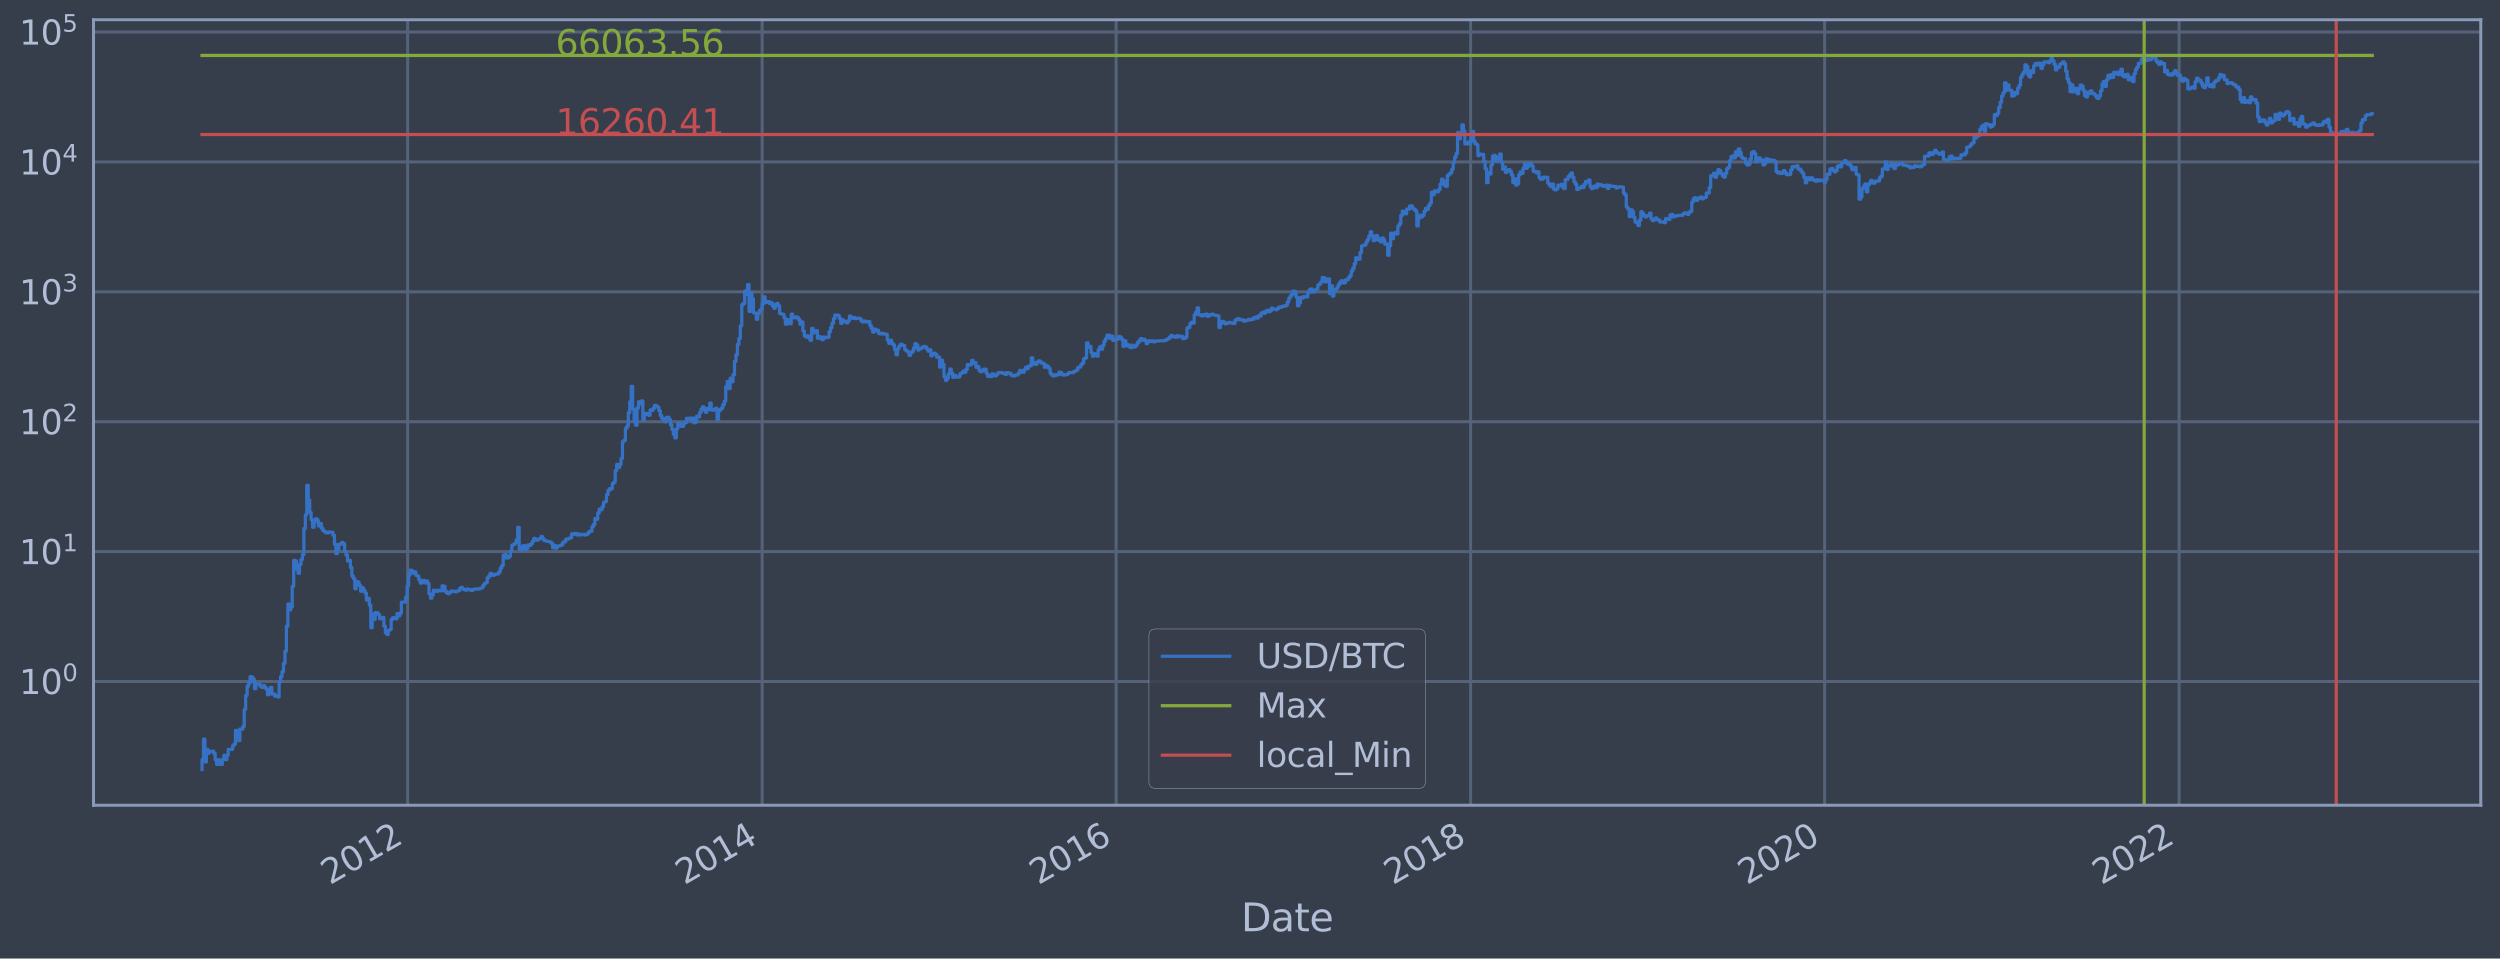 <?xml version="1.0" encoding="utf-8" standalone="no"?>
<!DOCTYPE svg PUBLIC "-//W3C//DTD SVG 1.1//EN"
  "http://www.w3.org/Graphics/SVG/1.1/DTD/svg11.dtd">
<svg xmlns:xlink="http://www.w3.org/1999/xlink" width="934.976pt" height="358.47pt" viewBox="0 0 934.976 358.47" xmlns="http://www.w3.org/2000/svg" version="1.1">
 <defs>
  <style type="text/css">*{stroke-linejoin: round; stroke-linecap: butt}</style>
 </defs>
 <g id="figure_1">
  <g id="patch_1">
   <path d="M 0 358.47 
L 934.976 358.47 
L 934.976 0 
L 0 0 
z
" style="fill: #373e4b"/>
  </g>
  <g id="axes_1">
   <g id="patch_2">
    <path d="M 34.976 301.14 
L 927.776 301.14 
L 927.776 7.38 
L 34.976 7.38 
z
" style="fill: #373e4b"/>
   </g>
   <g id="matplotlib.axis_1">
    <g id="xtick_1">
     <g id="line2d_1">
      <path d="M 152.455 301.14 
L 152.455 7.38 
" clip-path="url(#pa7740195e2)" style="fill: none; stroke: #546379; stroke-width: 1.12; stroke-linecap: square"/>
     </g>
     <g id="line2d_2"/>
     <g id="text_1">
      <!-- 2012 -->
      <g style="fill: #b1bed6" transform="translate(123.374 331.065) rotate(-30) scale(0.126 -0.126)">
       <defs>
        <path id="DejaVuSans-32" d="M 1228 531 
L 3431 531 
L 3431 0 
L 469 0 
L 469 531 
Q 828 903 1448 1529 
Q 2069 2156 2228 2338 
Q 2531 2678 2651 2914 
Q 2772 3150 2772 3378 
Q 2772 3750 2511 3984 
Q 2250 4219 1831 4219 
Q 1534 4219 1204 4116 
Q 875 4013 500 3803 
L 500 4441 
Q 881 4594 1212 4672 
Q 1544 4750 1819 4750 
Q 2544 4750 2975 4387 
Q 3406 4025 3406 3419 
Q 3406 3131 3298 2873 
Q 3191 2616 2906 2266 
Q 2828 2175 2409 1742 
Q 1991 1309 1228 531 
z
" transform="scale(0.016)"/>
        <path id="DejaVuSans-30" d="M 2034 4250 
Q 1547 4250 1301 3770 
Q 1056 3291 1056 2328 
Q 1056 1369 1301 889 
Q 1547 409 2034 409 
Q 2525 409 2770 889 
Q 3016 1369 3016 2328 
Q 3016 3291 2770 3770 
Q 2525 4250 2034 4250 
z
M 2034 4750 
Q 2819 4750 3233 4129 
Q 3647 3509 3647 2328 
Q 3647 1150 3233 529 
Q 2819 -91 2034 -91 
Q 1250 -91 836 529 
Q 422 1150 422 2328 
Q 422 3509 836 4129 
Q 1250 4750 2034 4750 
z
" transform="scale(0.016)"/>
        <path id="DejaVuSans-31" d="M 794 531 
L 1825 531 
L 1825 4091 
L 703 3866 
L 703 4441 
L 1819 4666 
L 2450 4666 
L 2450 531 
L 3481 531 
L 3481 0 
L 794 0 
L 794 531 
z
" transform="scale(0.016)"/>
       </defs>
       <use xlink:href="#DejaVuSans-32"/>
       <use xlink:href="#DejaVuSans-30" x="63.623"/>
       <use xlink:href="#DejaVuSans-31" x="127.246"/>
       <use xlink:href="#DejaVuSans-32" x="190.869"/>
      </g>
     </g>
    </g>
    <g id="xtick_2">
     <g id="line2d_3">
      <path d="M 285.03 301.14 
L 285.03 7.38 
" clip-path="url(#pa7740195e2)" style="fill: none; stroke: #546379; stroke-width: 1.12; stroke-linecap: square"/>
     </g>
     <g id="line2d_4"/>
     <g id="text_2">
      <!-- 2014 -->
      <g style="fill: #b1bed6" transform="translate(255.949 331.065) rotate(-30) scale(0.126 -0.126)">
       <defs>
        <path id="DejaVuSans-34" d="M 2419 4116 
L 825 1625 
L 2419 1625 
L 2419 4116 
z
M 2253 4666 
L 3047 4666 
L 3047 1625 
L 3713 1625 
L 3713 1100 
L 3047 1100 
L 3047 0 
L 2419 0 
L 2419 1100 
L 313 1100 
L 313 1709 
L 2253 4666 
z
" transform="scale(0.016)"/>
       </defs>
       <use xlink:href="#DejaVuSans-32"/>
       <use xlink:href="#DejaVuSans-30" x="63.623"/>
       <use xlink:href="#DejaVuSans-31" x="127.246"/>
       <use xlink:href="#DejaVuSans-34" x="190.869"/>
      </g>
     </g>
    </g>
    <g id="xtick_3">
     <g id="line2d_5">
      <path d="M 417.424 301.14 
L 417.424 7.38 
" clip-path="url(#pa7740195e2)" style="fill: none; stroke: #546379; stroke-width: 1.12; stroke-linecap: square"/>
     </g>
     <g id="line2d_6"/>
     <g id="text_3">
      <!-- 2016 -->
      <g style="fill: #b1bed6" transform="translate(388.343 331.065) rotate(-30) scale(0.126 -0.126)">
       <defs>
        <path id="DejaVuSans-36" d="M 2113 2584 
Q 1688 2584 1439 2293 
Q 1191 2003 1191 1497 
Q 1191 994 1439 701 
Q 1688 409 2113 409 
Q 2538 409 2786 701 
Q 3034 994 3034 1497 
Q 3034 2003 2786 2293 
Q 2538 2584 2113 2584 
z
M 3366 4563 
L 3366 3988 
Q 3128 4100 2886 4159 
Q 2644 4219 2406 4219 
Q 1781 4219 1451 3797 
Q 1122 3375 1075 2522 
Q 1259 2794 1537 2939 
Q 1816 3084 2150 3084 
Q 2853 3084 3261 2657 
Q 3669 2231 3669 1497 
Q 3669 778 3244 343 
Q 2819 -91 2113 -91 
Q 1303 -91 875 529 
Q 447 1150 447 2328 
Q 447 3434 972 4092 
Q 1497 4750 2381 4750 
Q 2619 4750 2861 4703 
Q 3103 4656 3366 4563 
z
" transform="scale(0.016)"/>
       </defs>
       <use xlink:href="#DejaVuSans-32"/>
       <use xlink:href="#DejaVuSans-30" x="63.623"/>
       <use xlink:href="#DejaVuSans-31" x="127.246"/>
       <use xlink:href="#DejaVuSans-36" x="190.869"/>
      </g>
     </g>
    </g>
    <g id="xtick_4">
     <g id="line2d_7">
      <path d="M 549.999 301.14 
L 549.999 7.38 
" clip-path="url(#pa7740195e2)" style="fill: none; stroke: #546379; stroke-width: 1.12; stroke-linecap: square"/>
     </g>
     <g id="line2d_8"/>
     <g id="text_4">
      <!-- 2018 -->
      <g style="fill: #b1bed6" transform="translate(520.918 331.065) rotate(-30) scale(0.126 -0.126)">
       <defs>
        <path id="DejaVuSans-38" d="M 2034 2216 
Q 1584 2216 1326 1975 
Q 1069 1734 1069 1313 
Q 1069 891 1326 650 
Q 1584 409 2034 409 
Q 2484 409 2743 651 
Q 3003 894 3003 1313 
Q 3003 1734 2745 1975 
Q 2488 2216 2034 2216 
z
M 1403 2484 
Q 997 2584 770 2862 
Q 544 3141 544 3541 
Q 544 4100 942 4425 
Q 1341 4750 2034 4750 
Q 2731 4750 3128 4425 
Q 3525 4100 3525 3541 
Q 3525 3141 3298 2862 
Q 3072 2584 2669 2484 
Q 3125 2378 3379 2068 
Q 3634 1759 3634 1313 
Q 3634 634 3220 271 
Q 2806 -91 2034 -91 
Q 1263 -91 848 271 
Q 434 634 434 1313 
Q 434 1759 690 2068 
Q 947 2378 1403 2484 
z
M 1172 3481 
Q 1172 3119 1398 2916 
Q 1625 2713 2034 2713 
Q 2441 2713 2670 2916 
Q 2900 3119 2900 3481 
Q 2900 3844 2670 4047 
Q 2441 4250 2034 4250 
Q 1625 4250 1398 4047 
Q 1172 3844 1172 3481 
z
" transform="scale(0.016)"/>
       </defs>
       <use xlink:href="#DejaVuSans-32"/>
       <use xlink:href="#DejaVuSans-30" x="63.623"/>
       <use xlink:href="#DejaVuSans-31" x="127.246"/>
       <use xlink:href="#DejaVuSans-38" x="190.869"/>
      </g>
     </g>
    </g>
    <g id="xtick_5">
     <g id="line2d_9">
      <path d="M 682.392 301.14 
L 682.392 7.38 
" clip-path="url(#pa7740195e2)" style="fill: none; stroke: #546379; stroke-width: 1.12; stroke-linecap: square"/>
     </g>
     <g id="line2d_10"/>
     <g id="text_5">
      <!-- 2020 -->
      <g style="fill: #b1bed6" transform="translate(653.311 331.065) rotate(-30) scale(0.126 -0.126)">
       <use xlink:href="#DejaVuSans-32"/>
       <use xlink:href="#DejaVuSans-30" x="63.623"/>
       <use xlink:href="#DejaVuSans-32" x="127.246"/>
       <use xlink:href="#DejaVuSans-30" x="190.869"/>
      </g>
     </g>
    </g>
    <g id="xtick_6">
     <g id="line2d_11">
      <path d="M 814.967 301.14 
L 814.967 7.38 
" clip-path="url(#pa7740195e2)" style="fill: none; stroke: #546379; stroke-width: 1.12; stroke-linecap: square"/>
     </g>
     <g id="line2d_12"/>
     <g id="text_6">
      <!-- 2022 -->
      <g style="fill: #b1bed6" transform="translate(785.886 331.065) rotate(-30) scale(0.126 -0.126)">
       <use xlink:href="#DejaVuSans-32"/>
       <use xlink:href="#DejaVuSans-30" x="63.623"/>
       <use xlink:href="#DejaVuSans-32" x="127.246"/>
       <use xlink:href="#DejaVuSans-32" x="190.869"/>
      </g>
     </g>
    </g>
    <g id="text_7">
     <!-- Date -->
     <g style="fill: #b1bed6" transform="translate(464.167 348.276) scale(0.144 -0.144)">
      <defs>
       <path id="DejaVuSans-44" d="M 1259 4147 
L 1259 519 
L 2022 519 
Q 2988 519 3436 956 
Q 3884 1394 3884 2338 
Q 3884 3275 3436 3711 
Q 2988 4147 2022 4147 
L 1259 4147 
z
M 628 4666 
L 1925 4666 
Q 3281 4666 3915 4102 
Q 4550 3538 4550 2338 
Q 4550 1131 3912 565 
Q 3275 0 1925 0 
L 628 0 
L 628 4666 
z
" transform="scale(0.016)"/>
       <path id="DejaVuSans-61" d="M 2194 1759 
Q 1497 1759 1228 1600 
Q 959 1441 959 1056 
Q 959 750 1161 570 
Q 1363 391 1709 391 
Q 2188 391 2477 730 
Q 2766 1069 2766 1631 
L 2766 1759 
L 2194 1759 
z
M 3341 1997 
L 3341 0 
L 2766 0 
L 2766 531 
Q 2569 213 2275 61 
Q 1981 -91 1556 -91 
Q 1019 -91 701 211 
Q 384 513 384 1019 
Q 384 1609 779 1909 
Q 1175 2209 1959 2209 
L 2766 2209 
L 2766 2266 
Q 2766 2663 2505 2880 
Q 2244 3097 1772 3097 
Q 1472 3097 1187 3025 
Q 903 2953 641 2809 
L 641 3341 
Q 956 3463 1253 3523 
Q 1550 3584 1831 3584 
Q 2591 3584 2966 3190 
Q 3341 2797 3341 1997 
z
" transform="scale(0.016)"/>
       <path id="DejaVuSans-74" d="M 1172 4494 
L 1172 3500 
L 2356 3500 
L 2356 3053 
L 1172 3053 
L 1172 1153 
Q 1172 725 1289 603 
Q 1406 481 1766 481 
L 2356 481 
L 2356 0 
L 1766 0 
Q 1100 0 847 248 
Q 594 497 594 1153 
L 594 3053 
L 172 3053 
L 172 3500 
L 594 3500 
L 594 4494 
L 1172 4494 
z
" transform="scale(0.016)"/>
       <path id="DejaVuSans-65" d="M 3597 1894 
L 3597 1613 
L 953 1613 
Q 991 1019 1311 708 
Q 1631 397 2203 397 
Q 2534 397 2845 478 
Q 3156 559 3463 722 
L 3463 178 
Q 3153 47 2828 -22 
Q 2503 -91 2169 -91 
Q 1331 -91 842 396 
Q 353 884 353 1716 
Q 353 2575 817 3079 
Q 1281 3584 2069 3584 
Q 2775 3584 3186 3129 
Q 3597 2675 3597 1894 
z
M 3022 2063 
Q 3016 2534 2758 2815 
Q 2500 3097 2075 3097 
Q 1594 3097 1305 2825 
Q 1016 2553 972 2059 
L 3022 2063 
z
" transform="scale(0.016)"/>
      </defs>
      <use xlink:href="#DejaVuSans-44"/>
      <use xlink:href="#DejaVuSans-61" x="77.002"/>
      <use xlink:href="#DejaVuSans-74" x="138.281"/>
      <use xlink:href="#DejaVuSans-65" x="177.49"/>
     </g>
    </g>
   </g>
   <g id="matplotlib.axis_2">
    <g id="ytick_1">
     <g id="line2d_13">
      <path d="M 34.976 254.864 
L 927.776 254.864 
" clip-path="url(#pa7740195e2)" style="fill: none; stroke: #546379; stroke-width: 1.12; stroke-linecap: square"/>
     </g>
     <g id="line2d_14"/>
     <g id="text_8">
      <!-- $\mathdefault{10^{0}}$ -->
      <g style="fill: #b1bed6" transform="translate(7.2 259.651) scale(0.126 -0.126)">
       <use xlink:href="#DejaVuSans-31" transform="translate(0 0.766)"/>
       <use xlink:href="#DejaVuSans-30" transform="translate(63.623 0.766)"/>
       <use xlink:href="#DejaVuSans-30" transform="translate(128.203 39.047) scale(0.7)"/>
      </g>
     </g>
    </g>
    <g id="ytick_2">
     <g id="line2d_15">
      <path d="M 34.976 206.288 
L 927.776 206.288 
" clip-path="url(#pa7740195e2)" style="fill: none; stroke: #546379; stroke-width: 1.12; stroke-linecap: square"/>
     </g>
     <g id="line2d_16"/>
     <g id="text_9">
      <!-- $\mathdefault{10^{1}}$ -->
      <g style="fill: #b1bed6" transform="translate(7.2 211.075) scale(0.126 -0.126)">
       <use xlink:href="#DejaVuSans-31" transform="translate(0 0.684)"/>
       <use xlink:href="#DejaVuSans-30" transform="translate(63.623 0.684)"/>
       <use xlink:href="#DejaVuSans-31" transform="translate(128.203 38.966) scale(0.7)"/>
      </g>
     </g>
    </g>
    <g id="ytick_3">
     <g id="line2d_17">
      <path d="M 34.976 157.713 
L 927.776 157.713 
" clip-path="url(#pa7740195e2)" style="fill: none; stroke: #546379; stroke-width: 1.12; stroke-linecap: square"/>
     </g>
     <g id="line2d_18"/>
     <g id="text_10">
      <!-- $\mathdefault{10^{2}}$ -->
      <g style="fill: #b1bed6" transform="translate(7.2 162.5) scale(0.126 -0.126)">
       <use xlink:href="#DejaVuSans-31" transform="translate(0 0.766)"/>
       <use xlink:href="#DejaVuSans-30" transform="translate(63.623 0.766)"/>
       <use xlink:href="#DejaVuSans-32" transform="translate(128.203 39.047) scale(0.7)"/>
      </g>
     </g>
    </g>
    <g id="ytick_4">
     <g id="line2d_19">
      <path d="M 34.976 109.138 
L 927.776 109.138 
" clip-path="url(#pa7740195e2)" style="fill: none; stroke: #546379; stroke-width: 1.12; stroke-linecap: square"/>
     </g>
     <g id="line2d_20"/>
     <g id="text_11">
      <!-- $\mathdefault{10^{3}}$ -->
      <g style="fill: #b1bed6" transform="translate(7.2 113.925) scale(0.126 -0.126)">
       <defs>
        <path id="DejaVuSans-33" d="M 2597 2516 
Q 3050 2419 3304 2112 
Q 3559 1806 3559 1356 
Q 3559 666 3084 287 
Q 2609 -91 1734 -91 
Q 1441 -91 1130 -33 
Q 819 25 488 141 
L 488 750 
Q 750 597 1062 519 
Q 1375 441 1716 441 
Q 2309 441 2620 675 
Q 2931 909 2931 1356 
Q 2931 1769 2642 2001 
Q 2353 2234 1838 2234 
L 1294 2234 
L 1294 2753 
L 1863 2753 
Q 2328 2753 2575 2939 
Q 2822 3125 2822 3475 
Q 2822 3834 2567 4026 
Q 2313 4219 1838 4219 
Q 1578 4219 1281 4162 
Q 984 4106 628 3988 
L 628 4550 
Q 988 4650 1302 4700 
Q 1616 4750 1894 4750 
Q 2613 4750 3031 4423 
Q 3450 4097 3450 3541 
Q 3450 3153 3228 2886 
Q 3006 2619 2597 2516 
z
" transform="scale(0.016)"/>
       </defs>
       <use xlink:href="#DejaVuSans-31" transform="translate(0 0.766)"/>
       <use xlink:href="#DejaVuSans-30" transform="translate(63.623 0.766)"/>
       <use xlink:href="#DejaVuSans-33" transform="translate(128.203 39.047) scale(0.7)"/>
      </g>
     </g>
    </g>
    <g id="ytick_5">
     <g id="line2d_21">
      <path d="M 34.976 60.562 
L 927.776 60.562 
" clip-path="url(#pa7740195e2)" style="fill: none; stroke: #546379; stroke-width: 1.12; stroke-linecap: square"/>
     </g>
     <g id="line2d_22"/>
     <g id="text_12">
      <!-- $\mathdefault{10^{4}}$ -->
      <g style="fill: #b1bed6" transform="translate(7.2 65.349) scale(0.126 -0.126)">
       <use xlink:href="#DejaVuSans-31" transform="translate(0 0.684)"/>
       <use xlink:href="#DejaVuSans-30" transform="translate(63.623 0.684)"/>
       <use xlink:href="#DejaVuSans-34" transform="translate(128.203 38.966) scale(0.7)"/>
      </g>
     </g>
    </g>
    <g id="ytick_6">
     <g id="line2d_23">
      <path d="M 34.976 11.987 
L 927.776 11.987 
" clip-path="url(#pa7740195e2)" style="fill: none; stroke: #546379; stroke-width: 1.12; stroke-linecap: square"/>
     </g>
     <g id="line2d_24"/>
     <g id="text_13">
      <!-- $\mathdefault{10^{5}}$ -->
      <g style="fill: #b1bed6" transform="translate(7.2 16.774) scale(0.126 -0.126)">
       <defs>
        <path id="DejaVuSans-35" d="M 691 4666 
L 3169 4666 
L 3169 4134 
L 1269 4134 
L 1269 2991 
Q 1406 3038 1543 3061 
Q 1681 3084 1819 3084 
Q 2600 3084 3056 2656 
Q 3513 2228 3513 1497 
Q 3513 744 3044 326 
Q 2575 -91 1722 -91 
Q 1428 -91 1123 -41 
Q 819 9 494 109 
L 494 744 
Q 775 591 1075 516 
Q 1375 441 1709 441 
Q 2250 441 2565 725 
Q 2881 1009 2881 1497 
Q 2881 1984 2565 2268 
Q 2250 2553 1709 2553 
Q 1456 2553 1204 2497 
Q 953 2441 691 2322 
L 691 4666 
z
" transform="scale(0.016)"/>
       </defs>
       <use xlink:href="#DejaVuSans-31" transform="translate(0 0.684)"/>
       <use xlink:href="#DejaVuSans-30" transform="translate(63.623 0.684)"/>
       <use xlink:href="#DejaVuSans-35" transform="translate(128.203 38.966) scale(0.7)"/>
      </g>
     </g>
    </g>
    <g id="ytick_7">
     <g id="line2d_25"/>
    </g>
    <g id="ytick_8">
     <g id="line2d_26"/>
    </g>
    <g id="ytick_9">
     <g id="line2d_27"/>
    </g>
    <g id="ytick_10">
     <g id="line2d_28"/>
    </g>
    <g id="ytick_11">
     <g id="line2d_29"/>
    </g>
    <g id="ytick_12">
     <g id="line2d_30"/>
    </g>
    <g id="ytick_13">
     <g id="line2d_31"/>
    </g>
    <g id="ytick_14">
     <g id="line2d_32"/>
    </g>
    <g id="ytick_15">
     <g id="line2d_33"/>
    </g>
    <g id="ytick_16">
     <g id="line2d_34"/>
    </g>
    <g id="ytick_17">
     <g id="line2d_35"/>
    </g>
    <g id="ytick_18">
     <g id="line2d_36"/>
    </g>
    <g id="ytick_19">
     <g id="line2d_37"/>
    </g>
    <g id="ytick_20">
     <g id="line2d_38"/>
    </g>
    <g id="ytick_21">
     <g id="line2d_39"/>
    </g>
    <g id="ytick_22">
     <g id="line2d_40"/>
    </g>
    <g id="ytick_23">
     <g id="line2d_41"/>
    </g>
    <g id="ytick_24">
     <g id="line2d_42"/>
    </g>
    <g id="ytick_25">
     <g id="line2d_43"/>
    </g>
    <g id="ytick_26">
     <g id="line2d_44"/>
    </g>
    <g id="ytick_27">
     <g id="line2d_45"/>
    </g>
    <g id="ytick_28">
     <g id="line2d_46"/>
    </g>
    <g id="ytick_29">
     <g id="line2d_47"/>
    </g>
    <g id="ytick_30">
     <g id="line2d_48"/>
    </g>
    <g id="ytick_31">
     <g id="line2d_49"/>
    </g>
    <g id="ytick_32">
     <g id="line2d_50"/>
    </g>
    <g id="ytick_33">
     <g id="line2d_51"/>
    </g>
    <g id="ytick_34">
     <g id="line2d_52"/>
    </g>
    <g id="ytick_35">
     <g id="line2d_53"/>
    </g>
    <g id="ytick_36">
     <g id="line2d_54"/>
    </g>
    <g id="ytick_37">
     <g id="line2d_55"/>
    </g>
    <g id="ytick_38">
     <g id="line2d_56"/>
    </g>
    <g id="ytick_39">
     <g id="line2d_57"/>
    </g>
    <g id="ytick_40">
     <g id="line2d_58"/>
    </g>
    <g id="ytick_41">
     <g id="line2d_59"/>
    </g>
    <g id="ytick_42">
     <g id="line2d_60"/>
    </g>
    <g id="ytick_43">
     <g id="line2d_61"/>
    </g>
    <g id="ytick_44">
     <g id="line2d_62"/>
    </g>
    <g id="ytick_45">
     <g id="line2d_63"/>
    </g>
    <g id="ytick_46">
     <g id="line2d_64"/>
    </g>
    <g id="ytick_47">
     <g id="line2d_65"/>
    </g>
    <g id="ytick_48">
     <g id="line2d_66"/>
    </g>
    <g id="ytick_49">
     <g id="line2d_67"/>
    </g>
    <g id="ytick_50">
     <g id="line2d_68"/>
    </g>
    <g id="ytick_51">
     <g id="line2d_69"/>
    </g>
    <g id="ytick_52">
     <g id="line2d_70"/>
    </g>
    <g id="ytick_53">
     <g id="line2d_71"/>
    </g>
    <g id="ytick_54">
     <g id="line2d_72"/>
    </g>
   </g>
   <g id="line2d_73">
    <path d="M 75.558 287.787 
L 75.558 284.109 
L 76.102 284.109 
L 76.102 276.416 
L 76.646 276.416 
L 76.646 284.97 
L 77.19 284.97 
L 77.19 280.263 
L 77.734 280.263 
L 77.734 281.718 
L 78.278 281.718 
L 78.278 280.978 
L 79.91 280.978 
L 79.91 281.718 
L 80.455 281.718 
L 80.455 284.109 
L 80.999 284.109 
L 80.999 285.868 
L 81.543 285.868 
L 81.543 284.109 
L 82.087 284.109 
L 82.087 285.868 
L 83.175 285.868 
L 83.175 284.109 
L 83.719 284.109 
L 83.719 282.485 
L 84.263 282.485 
L 84.263 284.109 
L 84.807 284.109 
L 84.807 282.485 
L 85.351 282.485 
L 85.351 280.263 
L 86.984 280.263 
L 86.984 278.901 
L 87.528 278.901 
L 87.528 278.252 
L 88.072 278.252 
L 88.072 273.164 
L 88.616 273.164 
L 88.616 274.194 
L 89.16 274.194 
L 89.16 277.011 
L 89.704 277.011 
L 89.704 272.668 
L 90.792 272.668 
L 90.792 271.709 
L 91.336 271.709 
L 91.336 265.291 
L 91.88 265.291 
L 91.88 260.105 
L 92.424 260.105 
L 92.424 256.623 
L 92.968 256.623 
L 92.968 255.506 
L 93.513 255.506 
L 93.513 253.046 
L 94.057 253.046 
L 94.057 253.24 
L 94.601 253.24 
L 94.601 254.036 
L 95.145 254.036 
L 95.145 257.56 
L 95.689 257.56 
L 95.689 255.725 
L 96.777 255.725 
L 96.777 255.946 
L 97.321 255.946 
L 97.321 256.623 
L 97.865 256.623 
L 97.865 257.086 
L 98.409 257.086 
L 98.409 256.395 
L 98.953 256.395 
L 98.953 257.086 
L 99.497 257.086 
L 99.497 257.801 
L 100.042 257.801 
L 100.042 259.836 
L 100.586 259.836 
L 100.586 258.045 
L 101.13 258.045 
L 101.13 257.086 
L 101.674 257.086 
L 101.674 259.571 
L 102.762 259.571 
L 102.762 260.377 
L 103.306 260.377 
L 103.306 260.105 
L 103.85 260.105 
L 103.85 260.653 
L 104.394 260.653 
L 104.394 255.076 
L 104.938 255.076 
L 104.938 253.046 
L 105.482 253.046 
L 105.482 251.194 
L 106.027 251.194 
L 106.027 248.069 
L 106.571 248.069 
L 106.571 243.546 
L 107.115 243.546 
L 107.115 234.225 
L 107.659 234.225 
L 107.659 225.884 
L 108.203 225.884 
L 108.203 228.077 
L 108.747 228.077 
L 108.747 226.98 
L 109.291 226.98 
L 109.291 219.248 
L 109.835 219.248 
L 109.835 209.568 
L 110.379 209.568 
L 110.379 209.791 
L 110.923 209.791 
L 110.923 212.985 
L 111.467 212.985 
L 111.467 214.393 
L 112.011 214.393 
L 112.011 211.128 
L 112.556 211.128 
L 112.556 209.275 
L 113.1 209.275 
L 113.1 207.437 
L 113.644 207.437 
L 113.644 197.664 
L 114.188 197.664 
L 114.188 192.538 
L 114.732 192.538 
L 114.732 181.527 
L 115.276 181.527 
L 115.276 187.068 
L 115.82 187.068 
L 115.82 191.676 
L 116.364 191.676 
L 116.364 194.362 
L 116.908 194.362 
L 116.908 197.193 
L 117.452 197.193 
L 117.452 195.156 
L 117.996 195.156 
L 117.996 194.018 
L 118.54 194.018 
L 118.54 194.628 
L 119.085 194.628 
L 119.085 196.719 
L 119.629 196.719 
L 119.629 195.801 
L 120.173 195.801 
L 120.173 197.511 
L 120.717 197.511 
L 120.717 198.421 
L 121.261 198.421 
L 121.261 198.817 
L 121.805 198.817 
L 121.805 199.296 
L 122.893 199.281 
L 122.893 198.95 
L 123.981 199.04 
L 123.981 199.1 
L 124.525 199.1 
L 124.525 200.161 
L 125.069 200.161 
L 125.069 203.487 
L 125.614 203.487 
L 125.614 207.018 
L 126.158 207.018 
L 126.158 205.563 
L 126.702 205.563 
L 126.702 203.524 
L 127.79 203.543 
L 127.79 202.886 
L 128.334 202.886 
L 128.334 203.395 
L 128.878 203.395 
L 128.878 206.267 
L 129.422 206.267 
L 129.422 207.594 
L 129.966 207.594 
L 129.966 209.816 
L 130.51 209.816 
L 130.51 209.568 
L 131.054 209.568 
L 131.054 212.273 
L 131.598 212.273 
L 131.598 215.409 
L 132.143 215.409 
L 132.143 216.407 
L 132.687 216.407 
L 132.687 220.165 
L 133.231 220.165 
L 133.231 217.455 
L 133.775 217.455 
L 133.775 217.78 
L 134.319 217.78 
L 134.319 218.939 
L 134.863 218.939 
L 134.863 221.123 
L 135.407 221.123 
L 135.407 219.801 
L 135.951 219.801 
L 135.951 220.785 
L 136.495 220.785 
L 136.495 221.816 
L 137.039 221.816 
L 137.039 224.439 
L 137.583 224.439 
L 137.583 223.752 
L 138.127 223.752 
L 138.127 226.315 
L 138.672 226.315 
L 138.672 234.787 
L 139.216 234.787 
L 139.216 229.613 
L 139.76 229.613 
L 139.76 231.687 
L 140.304 231.687 
L 140.304 229.109 
L 141.392 229.171 
L 141.392 229.805 
L 141.936 229.805 
L 141.936 231.408 
L 142.48 231.408 
L 142.48 231.064 
L 143.024 231.064 
L 143.024 230.928 
L 143.568 230.928 
L 143.568 234.146 
L 144.112 234.146 
L 144.112 236.66 
L 144.656 236.66 
L 144.656 237.293 
L 145.201 237.293 
L 145.201 235.703 
L 145.745 235.703 
L 145.745 235.449 
L 146.289 235.449 
L 146.289 231.687 
L 146.833 231.687 
L 146.833 230.996 
L 147.377 230.996 
L 147.377 231.269 
L 147.921 231.269 
L 147.921 231.408 
L 148.465 231.408 
L 148.465 229.486 
L 149.009 229.486 
L 149.009 230.326 
L 149.553 230.326 
L 149.553 229.296 
L 150.097 229.296 
L 150.097 225.201 
L 151.73 225.149 
L 151.73 223.275 
L 152.274 223.275 
L 152.274 219.093 
L 152.818 219.093 
L 152.818 215.054 
L 153.362 215.054 
L 153.362 213.218 
L 153.906 213.218 
L 153.906 213.513 
L 154.45 213.513 
L 154.45 214.393 
L 154.994 214.393 
L 154.994 213.903 
L 155.538 213.903 
L 155.538 215.15 
L 156.082 215.15 
L 156.082 215.474 
L 156.626 215.474 
L 156.626 216.785 
L 157.17 216.785 
L 157.17 218.073 
L 157.714 218.073 
L 157.714 217.889 
L 158.259 217.889 
L 158.259 217.1 
L 158.803 217.1 
L 158.803 217.999 
L 159.347 217.999 
L 159.347 217.277 
L 159.891 217.277 
L 159.891 218.184 
L 160.435 218.184 
L 160.435 222.037 
L 160.979 222.037 
L 160.979 223.704 
L 161.523 223.704 
L 161.523 222.533 
L 162.067 222.533 
L 162.067 220.701 
L 162.611 220.701 
L 162.611 220.995 
L 163.155 220.995 
L 163.155 221.166 
L 163.699 221.166 
L 163.699 220.743 
L 164.243 220.743 
L 164.243 220.953 
L 165.332 220.995 
L 165.332 219.093 
L 165.876 219.093 
L 165.876 219.287 
L 166.42 219.287 
L 166.42 221.123 
L 166.964 221.123 
L 166.964 221.728 
L 167.508 221.728 
L 167.508 222.037 
L 168.052 222.037 
L 168.052 221.553 
L 168.596 221.553 
L 168.596 221.038 
L 169.684 221.08 
L 169.684 221.166 
L 170.228 221.166 
L 170.228 221.337 
L 170.772 221.337 
L 170.772 221.038 
L 171.861 220.953 
L 171.861 220.124 
L 172.405 220.124 
L 172.405 219.682 
L 172.949 219.682 
L 172.949 220.246 
L 173.493 220.246 
L 173.493 220.535 
L 174.037 220.535 
L 174.037 220.743 
L 174.581 220.743 
L 174.581 220.287 
L 175.125 220.287 
L 175.125 220.493 
L 176.213 220.493 
L 176.213 220.869 
L 176.757 220.869 
L 176.757 220.493 
L 177.301 220.493 
L 177.301 220.328 
L 179.478 220.246 
L 179.478 220.043 
L 180.022 220.043 
L 180.022 219.801 
L 180.566 219.801 
L 180.566 218.977 
L 181.11 218.977 
L 181.11 218.221 
L 181.654 218.221 
L 181.654 217.926 
L 182.198 217.926 
L 182.198 216.136 
L 182.742 216.136 
L 182.742 215.441 
L 183.286 215.441 
L 183.286 214.424 
L 183.83 214.424 
L 183.83 215.182 
L 184.919 215.118 
L 184.919 214.768 
L 186.007 214.705 
L 186.007 214.611 
L 186.551 214.611 
L 186.551 213.873 
L 187.095 213.873 
L 187.095 212.47 
L 187.639 212.47 
L 187.639 211.53 
L 188.183 211.53 
L 188.183 207.661 
L 188.727 207.661 
L 188.727 207.304 
L 189.271 207.304 
L 189.271 208.723 
L 190.359 208.628 
L 190.359 208.001 
L 190.904 208.001 
L 190.904 206.037 
L 191.448 206.037 
L 191.448 203.879 
L 191.992 203.879 
L 191.992 203.617 
L 192.536 203.617 
L 192.536 203.085 
L 193.08 203.085 
L 193.08 201.921 
L 193.624 201.921 
L 193.624 197.221 
L 194.168 197.221 
L 194.168 205.36 
L 194.712 205.36 
L 194.712 205.767 
L 195.256 205.767 
L 195.256 204.297 
L 195.8 204.297 
L 195.8 204.011 
L 196.344 204.011 
L 196.344 205.542 
L 196.888 205.542 
L 196.888 205.079 
L 197.433 205.079 
L 197.433 203.766 
L 197.977 203.766 
L 197.977 204.011 
L 198.521 204.011 
L 198.521 203.377 
L 199.065 203.377 
L 199.065 202.477 
L 199.609 202.477 
L 199.609 201.363 
L 200.153 201.363 
L 200.153 201.75 
L 200.697 201.75 
L 200.697 202.024 
L 201.241 202.024 
L 201.241 201.648 
L 201.785 201.648 
L 201.785 201.446 
L 202.329 201.446 
L 202.329 200.64 
L 202.873 200.64 
L 202.873 201.446 
L 203.417 201.446 
L 203.417 202.163 
L 204.506 202.267 
L 204.506 202.46 
L 205.594 202.548 
L 205.594 202.69 
L 206.138 202.69 
L 206.138 203.23 
L 206.682 203.23 
L 206.682 204.881 
L 207.226 204.881 
L 207.226 203.954 
L 207.77 203.954 
L 207.77 205.019 
L 208.314 205.019 
L 208.314 204.335 
L 208.858 204.335 
L 208.858 204.201 
L 209.402 204.201 
L 209.402 203.954 
L 209.946 203.954 
L 209.946 203.747 
L 210.491 203.747 
L 210.491 202.761 
L 211.035 202.761 
L 211.035 202.619 
L 211.579 202.619 
L 211.579 201.648 
L 212.667 201.581 
L 212.667 201.312 
L 213.211 201.312 
L 213.211 201.163 
L 213.755 201.163 
L 213.755 199.662 
L 214.299 199.662 
L 214.299 199.91 
L 214.843 199.91 
L 214.843 199.494 
L 215.931 199.57 
L 215.931 200.114 
L 216.475 200.114 
L 216.475 199.755 
L 217.02 199.755 
L 217.02 200.036 
L 218.108 199.942 
L 218.108 199.848 
L 218.652 199.848 
L 218.652 200.083 
L 219.196 200.083 
L 219.196 199.895 
L 219.74 199.895 
L 219.74 199.433 
L 220.284 199.433 
L 220.284 198.728 
L 221.372 198.684 
L 221.372 197.002 
L 221.916 197.002 
L 221.916 196.176 
L 222.46 196.176 
L 222.46 193.923 
L 223.004 193.923 
L 223.004 194.231 
L 223.549 194.231 
L 223.549 191.899 
L 224.093 191.899 
L 224.093 190.387 
L 224.637 190.387 
L 224.637 190.646 
L 225.181 190.646 
L 225.181 189.512 
L 225.725 189.512 
L 225.725 187.846 
L 226.269 187.846 
L 226.269 187.557 
L 226.813 187.557 
L 226.813 185.032 
L 227.357 185.032 
L 227.357 183.481 
L 227.901 183.481 
L 227.901 182.749 
L 228.989 182.833 
L 228.989 180.872 
L 229.533 180.872 
L 229.533 180.317 
L 230.078 180.317 
L 230.078 176.014 
L 230.622 176.014 
L 230.622 173.672 
L 231.166 173.672 
L 231.166 174.879 
L 231.71 174.879 
L 231.71 173.686 
L 232.254 173.686 
L 232.254 171.46 
L 232.798 171.46 
L 232.798 165.162 
L 233.342 165.162 
L 233.342 164.664 
L 233.886 164.664 
L 233.886 160.219 
L 234.43 160.219 
L 234.43 159.358 
L 234.974 159.358 
L 234.974 154.34 
L 235.518 154.34 
L 235.518 150.301 
L 236.062 150.301 
L 236.062 144.513 
L 236.607 144.513 
L 236.607 153.022 
L 237.151 153.022 
L 237.151 157.713 
L 237.695 157.713 
L 237.695 159.041 
L 238.239 159.041 
L 238.239 152.588 
L 238.783 152.588 
L 238.783 150.241 
L 239.327 150.241 
L 239.327 151.072 
L 239.871 151.072 
L 239.871 149.941 
L 240.415 149.941 
L 240.415 157.028 
L 240.959 157.028 
L 240.959 154.586 
L 241.503 154.586 
L 241.503 155.069 
L 242.047 155.069 
L 242.047 154.64 
L 242.591 154.64 
L 242.591 155.322 
L 243.136 155.322 
L 243.136 153.291 
L 243.68 153.291 
L 243.68 153.515 
L 244.224 153.515 
L 244.224 152.721 
L 244.768 152.721 
L 244.768 151.618 
L 245.312 151.618 
L 245.312 151.808 
L 245.856 151.808 
L 245.856 152.292 
L 246.4 152.292 
L 246.4 153.619 
L 246.944 153.619 
L 246.944 155.417 
L 247.488 155.417 
L 247.488 156.464 
L 248.032 156.464 
L 248.032 156.906 
L 248.576 156.906 
L 248.576 157.734 
L 249.12 157.734 
L 249.12 156.152 
L 249.665 156.152 
L 249.665 156.021 
L 250.209 156.021 
L 250.209 156.908 
L 250.753 156.908 
L 250.753 158.873 
L 251.297 158.873 
L 251.297 160.651 
L 251.841 160.651 
L 251.841 162.41 
L 252.385 162.41 
L 252.385 163.782 
L 252.929 163.782 
L 252.929 160.434 
L 253.473 160.434 
L 253.473 158.139 
L 254.017 158.139 
L 254.017 158.345 
L 254.561 158.345 
L 254.561 159.472 
L 255.649 159.474 
L 255.649 158.356 
L 256.194 158.356 
L 256.194 157.989 
L 256.738 157.989 
L 256.738 156.444 
L 257.282 156.444 
L 257.282 156.694 
L 257.826 156.694 
L 257.826 156.373 
L 258.37 156.373 
L 258.37 157.13 
L 258.914 157.13 
L 258.914 156.357 
L 259.458 156.357 
L 259.458 158.122 
L 260.002 158.122 
L 260.002 157.861 
L 260.546 157.861 
L 260.546 155.62 
L 261.09 155.62 
L 261.09 155.887 
L 261.634 155.887 
L 261.634 154.271 
L 262.178 154.271 
L 262.178 153.033 
L 262.723 153.033 
L 262.723 152.164 
L 263.267 152.164 
L 263.267 153.409 
L 263.811 153.409 
L 263.811 154.189 
L 264.355 154.189 
L 264.355 152.747 
L 264.899 152.747 
L 264.899 153.166 
L 265.443 153.166 
L 265.443 150.743 
L 265.987 150.743 
L 265.987 153.339 
L 267.075 153.406 
L 267.075 153.065 
L 267.619 153.065 
L 267.619 152.669 
L 268.163 152.669 
L 268.163 156.916 
L 268.708 156.916 
L 268.708 153.657 
L 269.252 153.657 
L 269.252 153.155 
L 269.796 153.155 
L 269.796 152.603 
L 270.34 152.603 
L 270.34 151.355 
L 270.884 151.355 
L 270.884 150.029 
L 271.428 150.029 
L 271.428 144.608 
L 271.972 144.608 
L 271.972 142.704 
L 272.516 142.704 
L 272.516 145.365 
L 273.06 145.365 
L 273.06 141.467 
L 273.604 141.467 
L 273.604 142.776 
L 274.148 142.776 
L 274.148 140.146 
L 274.692 140.146 
L 274.692 135.178 
L 275.237 135.178 
L 275.237 132.654 
L 275.781 132.654 
L 275.781 128.84 
L 276.325 128.84 
L 276.325 126.59 
L 276.869 126.59 
L 276.869 121.865 
L 277.413 121.865 
L 277.413 113.977 
L 277.957 113.977 
L 277.957 113.465 
L 278.501 113.465 
L 278.501 108.842 
L 279.045 108.842 
L 279.045 110.109 
L 279.589 110.109 
L 279.589 106.431 
L 280.133 106.431 
L 280.133 116.485 
L 280.677 116.485 
L 280.677 109.591 
L 281.221 109.591 
L 281.221 111.715 
L 281.766 111.715 
L 281.766 116.966 
L 282.31 116.966 
L 282.31 117.11 
L 282.854 117.11 
L 282.854 119.424 
L 283.398 119.424 
L 283.398 117.304 
L 283.942 117.304 
L 283.942 116.215 
L 284.486 116.215 
L 284.486 115.719 
L 285.03 115.719 
L 285.03 113.651 
L 285.574 113.651 
L 285.574 110.996 
L 286.118 110.996 
L 286.118 113.163 
L 286.662 113.163 
L 286.662 112.715 
L 287.75 112.77 
L 287.75 113.552 
L 288.295 113.552 
L 288.295 113.202 
L 288.839 113.202 
L 288.839 114.379 
L 289.383 114.379 
L 289.383 115.275 
L 289.927 115.275 
L 289.927 113.845 
L 290.471 113.845 
L 290.471 113.47 
L 291.015 113.47 
L 291.015 114.352 
L 291.559 114.352 
L 291.559 117.249 
L 292.103 117.249 
L 292.103 117.426 
L 292.647 117.426 
L 292.647 117.577 
L 293.191 117.577 
L 293.191 118.886 
L 293.735 118.886 
L 293.735 121.257 
L 294.279 121.257 
L 294.279 119.529 
L 294.824 119.529 
L 294.824 120.441 
L 295.368 120.441 
L 295.368 121.09 
L 295.912 121.09 
L 295.912 117.483 
L 296.456 117.483 
L 296.456 118.818 
L 297.544 118.907 
L 297.544 118.519 
L 298.088 118.519 
L 298.088 118.718 
L 298.632 118.718 
L 298.632 119.524 
L 299.176 119.524 
L 299.176 121.256 
L 299.72 121.256 
L 299.72 120.42 
L 300.264 120.42 
L 300.264 123.777 
L 300.808 123.777 
L 300.808 125.635 
L 301.353 125.635 
L 301.353 126.043 
L 301.897 126.043 
L 301.897 125.611 
L 302.441 125.611 
L 302.441 126.365 
L 302.985 126.365 
L 302.985 127.27 
L 303.529 127.27 
L 303.529 122.811 
L 304.073 122.811 
L 304.073 124.529 
L 304.617 124.529 
L 304.617 123.829 
L 305.161 123.829 
L 305.161 123.67 
L 305.705 123.67 
L 305.705 126.515 
L 306.249 126.515 
L 306.249 125.888 
L 306.793 125.888 
L 306.793 126.457 
L 307.337 126.457 
L 307.337 127.04 
L 307.882 127.04 
L 307.882 126.03 
L 308.426 126.03 
L 308.426 126.34 
L 308.97 126.34 
L 308.97 126.146 
L 310.058 126.129 
L 310.058 124.016 
L 310.602 124.016 
L 310.602 122.614 
L 311.146 122.614 
L 311.146 120.896 
L 311.69 120.896 
L 311.69 119.178 
L 312.234 119.178 
L 312.234 117.84 
L 313.322 117.856 
L 313.322 117.996 
L 313.866 117.996 
L 313.866 119.054 
L 314.411 119.054 
L 314.411 120.912 
L 314.955 120.912 
L 314.955 119.635 
L 315.499 119.635 
L 315.499 120.145 
L 316.043 120.145 
L 316.043 120.331 
L 316.587 120.331 
L 316.587 120.726 
L 317.131 120.726 
L 317.131 119.914 
L 317.675 119.914 
L 317.675 118.21 
L 318.219 118.21 
L 318.219 118.851 
L 318.763 118.851 
L 318.763 119.054 
L 319.307 119.054 
L 319.307 118.751 
L 319.851 118.751 
L 319.851 119.181 
L 320.395 119.181 
L 320.395 119.026 
L 321.484 118.985 
L 321.484 119.208 
L 322.028 119.208 
L 322.028 120.059 
L 322.572 120.059 
L 322.572 120.43 
L 323.116 120.43 
L 323.116 120.064 
L 323.66 120.064 
L 323.66 120.322 
L 324.204 120.322 
L 324.204 120.447 
L 324.748 120.447 
L 324.748 120.242 
L 325.292 120.242 
L 325.292 121.75 
L 325.836 121.75 
L 325.836 122.776 
L 326.38 122.776 
L 326.38 124.186 
L 326.924 124.186 
L 326.924 123.108 
L 327.469 123.108 
L 327.469 123.695 
L 328.013 123.695 
L 328.013 123.483 
L 328.557 123.483 
L 328.557 124.671 
L 329.101 124.671 
L 329.101 124.865 
L 329.645 124.865 
L 329.645 124.639 
L 330.189 124.639 
L 330.189 124.916 
L 331.277 124.859 
L 331.277 125.028 
L 331.821 125.028 
L 331.821 127.161 
L 332.365 127.161 
L 332.365 128.407 
L 332.909 128.407 
L 332.909 127.254 
L 333.453 127.254 
L 333.453 128.447 
L 333.998 128.447 
L 333.998 128.992 
L 334.542 128.992 
L 334.542 130.755 
L 335.086 130.755 
L 335.086 132.679 
L 335.63 132.679 
L 335.63 130.48 
L 336.174 130.48 
L 336.174 129.505 
L 336.718 129.505 
L 336.718 128.742 
L 337.262 128.742 
L 337.262 128.948 
L 337.806 128.948 
L 337.806 129.225 
L 338.35 129.225 
L 338.35 130.779 
L 338.894 130.779 
L 338.894 131.23 
L 339.438 131.23 
L 339.438 131.57 
L 339.982 131.57 
L 339.982 132.89 
L 340.527 132.89 
L 340.527 131.981 
L 341.071 131.981 
L 341.071 131.47 
L 341.615 131.47 
L 341.615 130.146 
L 342.159 130.146 
L 342.159 128.515 
L 342.703 128.515 
L 342.703 129.063 
L 343.247 129.063 
L 343.247 130.898 
L 343.791 130.898 
L 343.791 130.277 
L 344.879 130.292 
L 344.879 129.796 
L 345.423 129.796 
L 345.423 129.571 
L 345.967 129.571 
L 345.967 129.773 
L 346.511 129.773 
L 346.511 130.516 
L 347.056 130.516 
L 347.056 131.347 
L 347.6 131.347 
L 347.6 130.82 
L 348.144 130.82 
L 348.144 133.087 
L 348.688 133.087 
L 348.688 132.429 
L 349.232 132.429 
L 349.232 132.086 
L 349.776 132.086 
L 349.776 132.53 
L 350.32 132.53 
L 350.32 133.615 
L 351.408 133.52 
L 351.408 137.3 
L 351.952 137.3 
L 351.952 134.678 
L 352.496 134.678 
L 352.496 136.298 
L 353.04 136.298 
L 353.04 140.889 
L 353.585 140.889 
L 353.585 142.25 
L 354.129 142.25 
L 354.129 141.466 
L 354.673 141.466 
L 354.673 139.822 
L 355.217 139.822 
L 355.217 138.021 
L 355.761 138.021 
L 355.761 139.581 
L 356.305 139.581 
L 356.305 141.152 
L 356.849 141.152 
L 356.849 140.37 
L 357.393 140.37 
L 357.393 140.855 
L 357.937 140.855 
L 357.937 141.086 
L 358.481 141.086 
L 358.481 140.857 
L 359.025 140.857 
L 359.025 139.762 
L 359.569 139.762 
L 359.569 139.47 
L 360.114 139.47 
L 360.114 138.774 
L 360.658 138.774 
L 360.658 139.249 
L 361.202 139.249 
L 361.202 138.206 
L 361.746 138.206 
L 361.746 136.306 
L 362.29 136.306 
L 362.29 136.518 
L 362.834 136.518 
L 362.834 136.372 
L 363.378 136.372 
L 363.378 134.78 
L 363.922 134.78 
L 363.922 135.827 
L 364.466 135.827 
L 364.466 135.657 
L 365.01 135.657 
L 365.01 137.386 
L 365.554 137.386 
L 365.554 137.075 
L 366.098 137.075 
L 366.098 138.448 
L 366.643 138.448 
L 366.643 139.039 
L 367.187 139.039 
L 367.187 138.681 
L 367.731 138.681 
L 367.731 138.075 
L 368.819 138.056 
L 368.819 139.599 
L 369.363 139.599 
L 369.363 140.793 
L 369.907 140.793 
L 369.907 140.372 
L 370.451 140.372 
L 370.451 140.831 
L 370.995 140.831 
L 370.995 139.815 
L 371.539 139.815 
L 371.539 140.485 
L 372.627 140.587 
L 372.627 140.053 
L 373.172 140.053 
L 373.172 139.398 
L 374.804 139.322 
L 374.804 139.601 
L 375.892 139.542 
L 375.892 140.014 
L 376.436 140.014 
L 376.436 139.35 
L 376.98 139.35 
L 376.98 139.635 
L 378.068 139.559 
L 378.068 140.295 
L 378.612 140.295 
L 378.612 140.568 
L 379.701 140.607 
L 379.701 140.245 
L 380.789 140.179 
L 380.789 139.599 
L 381.333 139.599 
L 381.333 138.53 
L 381.877 138.53 
L 381.877 138.934 
L 382.421 138.934 
L 382.421 139.226 
L 382.965 139.226 
L 382.965 138.281 
L 383.509 138.281 
L 383.509 137.359 
L 384.053 137.359 
L 384.053 137.873 
L 384.597 137.873 
L 384.597 136.874 
L 385.685 136.838 
L 385.685 133.808 
L 386.23 133.808 
L 386.23 135.57 
L 386.774 135.57 
L 386.774 136.239 
L 387.862 136.238 
L 387.862 135.325 
L 388.406 135.325 
L 388.406 134.968 
L 388.95 134.968 
L 388.95 135.365 
L 389.494 135.365 
L 389.494 135.823 
L 390.582 135.917 
L 390.582 137.376 
L 391.126 137.376 
L 391.126 136.683 
L 391.67 136.683 
L 391.67 137.08 
L 392.214 137.08 
L 392.214 137.828 
L 392.759 137.828 
L 392.759 139.66 
L 393.303 139.66 
L 393.303 140.313 
L 393.847 140.313 
L 393.847 140.602 
L 394.391 140.602 
L 394.391 140.176 
L 394.935 140.176 
L 394.935 140.329 
L 395.479 140.329 
L 395.479 140.075 
L 396.023 140.075 
L 396.023 139.203 
L 396.567 139.203 
L 396.567 139.349 
L 397.111 139.349 
L 397.111 140.142 
L 397.655 140.142 
L 397.655 140.296 
L 398.199 140.296 
L 398.199 140.119 
L 399.288 140.103 
L 399.288 139.668 
L 399.832 139.668 
L 399.832 139.32 
L 401.464 139.385 
L 401.464 138.981 
L 402.008 138.981 
L 402.008 138.747 
L 402.552 138.747 
L 402.552 138.385 
L 403.096 138.385 
L 403.096 137.373 
L 404.184 137.266 
L 404.184 136.422 
L 404.728 136.422 
L 404.728 135.782 
L 405.272 135.782 
L 405.272 134.202 
L 405.817 134.202 
L 405.817 133.833 
L 406.361 133.833 
L 406.361 128.232 
L 406.905 128.232 
L 406.905 129.903 
L 407.449 129.903 
L 407.449 129.515 
L 407.993 129.515 
L 407.993 131.846 
L 408.537 131.846 
L 408.537 133.243 
L 409.081 133.243 
L 409.081 132.293 
L 409.625 132.293 
L 409.625 132.763 
L 410.169 132.763 
L 410.169 133.199 
L 410.713 133.199 
L 410.713 130.808 
L 411.257 130.808 
L 411.257 129.702 
L 411.801 129.702 
L 411.801 130.604 
L 412.346 130.604 
L 412.346 129.148 
L 412.89 129.148 
L 412.89 127.615 
L 413.434 127.615 
L 413.434 126.64 
L 413.978 126.64 
L 413.978 125.338 
L 415.066 125.382 
L 415.066 126.536 
L 415.61 126.536 
L 415.61 125.704 
L 416.154 125.704 
L 416.154 127.317 
L 416.698 127.317 
L 416.698 127.029 
L 417.242 127.029 
L 417.242 126.807 
L 418.33 126.823 
L 418.33 125.86 
L 418.875 125.86 
L 418.875 126.078 
L 419.419 126.078 
L 419.419 126.964 
L 419.963 126.964 
L 419.963 129.541 
L 420.507 129.541 
L 420.507 127.421 
L 421.051 127.421 
L 421.051 129.269 
L 421.595 129.269 
L 421.595 128.912 
L 422.139 128.912 
L 422.139 129.651 
L 422.683 129.651 
L 422.683 129.999 
L 423.227 129.999 
L 423.227 129.11 
L 423.771 129.11 
L 423.771 129.829 
L 424.315 129.829 
L 424.315 129.598 
L 424.86 129.598 
L 424.86 129.008 
L 425.404 129.008 
L 425.404 128.102 
L 425.948 128.102 
L 425.948 127.439 
L 426.492 127.439 
L 426.492 126.613 
L 427.036 126.613 
L 427.036 127.265 
L 427.58 127.265 
L 427.58 126.849 
L 428.124 126.849 
L 428.124 127.313 
L 428.668 127.313 
L 428.668 128.512 
L 429.212 128.512 
L 429.212 127.836 
L 429.756 127.836 
L 429.756 127.433 
L 430.3 127.433 
L 430.3 127.692 
L 430.844 127.692 
L 430.844 127.514 
L 431.389 127.514 
L 431.389 127.854 
L 431.933 127.854 
L 431.933 127.541 
L 435.197 127.441 
L 435.197 127.401 
L 435.741 127.401 
L 435.741 127.245 
L 436.285 127.245 
L 436.285 126.914 
L 436.829 126.914 
L 436.829 126.652 
L 437.373 126.652 
L 437.373 126.091 
L 437.918 126.091 
L 437.918 125.405 
L 438.462 125.405 
L 438.462 125.984 
L 439.006 125.984 
L 439.006 125.843 
L 439.55 125.843 
L 439.55 126.132 
L 440.094 126.132 
L 440.094 125.564 
L 440.638 125.564 
L 440.638 125.946 
L 441.182 125.946 
L 441.182 125.712 
L 442.27 125.796 
L 442.27 126.647 
L 442.814 126.647 
L 442.814 126.531 
L 443.358 126.531 
L 443.358 126.044 
L 443.902 126.044 
L 443.902 122.665 
L 444.447 122.665 
L 444.447 122.453 
L 444.991 122.453 
L 444.991 121.075 
L 445.535 121.075 
L 445.535 120.494 
L 446.079 120.494 
L 446.079 120.837 
L 446.623 120.837 
L 446.623 117.717 
L 447.167 117.717 
L 447.167 116.847 
L 447.711 116.847 
L 447.711 115.152 
L 448.255 115.152 
L 448.255 117.761 
L 449.343 117.744 
L 449.343 118.165 
L 449.887 118.165 
L 449.887 117.651 
L 450.431 117.651 
L 450.431 118 
L 450.976 118 
L 450.976 117.468 
L 451.52 117.468 
L 451.52 118.31 
L 452.064 118.31 
L 452.064 117.76 
L 453.152 117.802 
L 453.152 117.477 
L 453.696 117.477 
L 453.696 117.776 
L 454.784 117.856 
L 454.784 118.052 
L 455.872 118.074 
L 455.872 122.502 
L 456.416 122.502 
L 456.416 120.896 
L 456.96 120.896 
L 456.96 120.208 
L 457.505 120.208 
L 457.505 120.412 
L 458.049 120.412 
L 458.049 121.095 
L 458.593 121.095 
L 458.593 120.962 
L 459.137 120.962 
L 459.137 120.72 
L 459.681 120.72 
L 459.681 120.557 
L 460.225 120.557 
L 460.225 120.71 
L 460.769 120.71 
L 460.769 120.941 
L 461.857 120.959 
L 461.857 119.776 
L 462.401 119.776 
L 462.401 119.382 
L 462.945 119.382 
L 462.945 119.166 
L 463.489 119.166 
L 463.489 119.606 
L 465.122 119.612 
L 465.122 120.123 
L 465.666 120.123 
L 465.666 119.95 
L 466.21 119.95 
L 466.21 119.779 
L 466.754 119.779 
L 466.754 119.462 
L 467.298 119.462 
L 467.298 119.663 
L 467.842 119.663 
L 467.842 119.402 
L 468.93 119.401 
L 468.93 118.751 
L 469.474 118.751 
L 469.474 118.586 
L 470.018 118.586 
L 470.018 118.961 
L 470.563 118.961 
L 470.563 118.12 
L 471.651 118.178 
L 471.651 117.091 
L 472.195 117.091 
L 472.195 116.752 
L 472.739 116.752 
L 472.739 117.159 
L 473.283 117.159 
L 473.283 116.364 
L 473.827 116.364 
L 473.827 116.024 
L 474.371 116.024 
L 474.371 116.593 
L 474.915 116.593 
L 474.915 116.311 
L 475.459 116.311 
L 475.459 115.235 
L 476.003 115.235 
L 476.003 115.576 
L 477.092 115.614 
L 477.092 115.855 
L 477.636 115.855 
L 477.636 115.431 
L 478.18 115.431 
L 478.18 114.845 
L 479.268 114.955 
L 479.268 114.677 
L 479.812 114.677 
L 479.812 114.434 
L 480.9 114.491 
L 480.9 114.146 
L 481.444 114.146 
L 481.444 112.942 
L 481.988 112.942 
L 481.988 111.534 
L 482.532 111.534 
L 482.532 110.661 
L 483.076 110.661 
L 483.076 110.04 
L 483.621 110.04 
L 483.621 108.856 
L 484.165 108.856 
L 484.165 109.145 
L 484.709 109.145 
L 484.709 111.116 
L 485.253 111.116 
L 485.253 114.354 
L 485.797 114.354 
L 485.797 113.336 
L 486.341 113.336 
L 486.341 111.206 
L 486.885 111.206 
L 486.885 111.463 
L 487.429 111.463 
L 487.429 110.897 
L 487.973 110.897 
L 487.973 111.01 
L 489.061 111.077 
L 489.061 109.49 
L 489.605 109.49 
L 489.605 108.431 
L 490.15 108.431 
L 490.15 108.051 
L 490.694 108.051 
L 490.694 109.189 
L 491.782 109.112 
L 491.782 108.408 
L 492.326 108.408 
L 492.326 108.091 
L 492.87 108.091 
L 492.87 106.559 
L 493.414 106.559 
L 493.414 106.182 
L 493.958 106.182 
L 493.958 105.452 
L 494.502 105.452 
L 494.502 103.815 
L 495.046 103.815 
L 495.046 103.938 
L 495.59 103.938 
L 495.59 105.431 
L 496.134 105.431 
L 496.134 104.81 
L 496.679 104.81 
L 496.679 104.312 
L 497.223 104.312 
L 497.223 109.83 
L 497.767 109.83 
L 497.767 106.879 
L 498.311 106.879 
L 498.311 110.716 
L 498.855 110.716 
L 498.855 108.289 
L 499.399 108.289 
L 499.399 108.417 
L 499.943 108.417 
L 499.943 107.514 
L 500.487 107.514 
L 500.487 106.494 
L 501.031 106.494 
L 501.031 105.574 
L 501.575 105.574 
L 501.575 104.958 
L 502.119 104.958 
L 502.119 105.819 
L 502.663 105.819 
L 502.663 105.7 
L 503.208 105.7 
L 503.208 104.657 
L 504.296 104.585 
L 504.296 103.798 
L 504.84 103.798 
L 504.84 103.074 
L 505.384 103.074 
L 505.384 101.335 
L 505.928 101.335 
L 505.928 100.322 
L 506.472 100.322 
L 506.472 98.559 
L 507.016 98.559 
L 507.016 96.401 
L 507.56 96.401 
L 507.56 96.973 
L 508.648 96.926 
L 508.648 94.422 
L 509.192 94.422 
L 509.192 91.971 
L 509.737 91.971 
L 509.737 91.753 
L 510.825 91.658 
L 510.825 90.582 
L 511.369 90.582 
L 511.369 89.56 
L 511.913 89.56 
L 511.913 88.317 
L 512.457 88.317 
L 512.457 86.686 
L 513.001 86.686 
L 513.001 88.137 
L 513.545 88.137 
L 513.545 89.995 
L 514.089 89.995 
L 514.089 88.98 
L 514.633 88.98 
L 514.633 88.079 
L 515.177 88.079 
L 515.177 89.79 
L 515.721 89.79 
L 515.721 89.321 
L 516.266 89.321 
L 516.266 90.483 
L 516.81 90.483 
L 516.81 88.989 
L 517.354 88.989 
L 517.354 89.783 
L 517.898 89.783 
L 517.898 91.32 
L 518.986 91.216 
L 518.986 95.476 
L 519.53 95.476 
L 519.53 91.888 
L 520.074 91.888 
L 520.074 87.225 
L 520.618 87.225 
L 520.618 89.272 
L 521.162 89.272 
L 521.162 87.532 
L 521.706 87.532 
L 521.706 86.948 
L 522.25 86.948 
L 522.25 87.492 
L 522.795 87.492 
L 522.795 84.533 
L 523.339 84.533 
L 523.339 83.695 
L 523.883 83.695 
L 523.883 80.597 
L 524.427 80.597 
L 524.427 78.964 
L 524.971 78.964 
L 524.971 79.347 
L 525.515 79.347 
L 525.515 79.965 
L 526.059 79.965 
L 526.059 78.211 
L 527.147 78.176 
L 527.147 77.024 
L 528.235 77.01 
L 528.235 77.954 
L 528.779 77.954 
L 528.779 78.307 
L 529.324 78.307 
L 529.324 78.87 
L 529.868 78.87 
L 529.868 84.492 
L 530.412 84.492 
L 530.412 81.66 
L 530.956 81.66 
L 530.956 80.456 
L 531.5 80.456 
L 531.5 81.099 
L 532.044 81.099 
L 532.044 80.53 
L 532.588 80.53 
L 532.588 79.043 
L 533.132 79.043 
L 533.132 77.91 
L 533.676 77.91 
L 533.676 78.276 
L 534.22 78.276 
L 534.22 76.918 
L 534.764 76.918 
L 534.764 75.949 
L 535.308 75.949 
L 535.308 71.96 
L 535.853 71.96 
L 535.853 72.814 
L 536.397 72.814 
L 536.397 71.386 
L 536.941 71.386 
L 536.941 71.691 
L 538.029 71.73 
L 538.029 70.864 
L 538.573 70.864 
L 538.573 68.848 
L 539.117 68.848 
L 539.117 67.012 
L 539.661 67.012 
L 539.661 67.703 
L 540.205 67.703 
L 540.205 69.427 
L 540.749 69.427 
L 540.749 69.671 
L 541.293 69.671 
L 541.293 65.619 
L 541.837 65.619 
L 541.837 65.139 
L 542.382 65.139 
L 542.382 64.655 
L 542.926 64.655 
L 542.926 63.334 
L 543.47 63.334 
L 543.47 60.734 
L 544.014 60.734 
L 544.014 58.783 
L 544.558 58.783 
L 544.558 57.447 
L 545.102 57.447 
L 545.102 49.542 
L 545.646 49.542 
L 545.646 51.912 
L 546.19 51.912 
L 546.19 50.317 
L 546.734 50.317 
L 546.734 46.713 
L 547.278 46.713 
L 547.278 48.898 
L 547.822 48.898 
L 547.822 53.803 
L 548.911 53.858 
L 548.911 53.144 
L 549.455 53.144 
L 549.455 53.774 
L 549.999 53.774 
L 549.999 51.954 
L 550.543 51.954 
L 550.543 49.176 
L 551.087 49.176 
L 551.087 52.815 
L 551.631 52.815 
L 551.631 53.781 
L 552.175 53.781 
L 552.175 54.147 
L 552.719 54.147 
L 552.719 58.219 
L 553.263 58.219 
L 553.263 57.589 
L 553.807 57.589 
L 553.807 57.813 
L 554.895 57.74 
L 554.895 60.389 
L 555.44 60.389 
L 555.44 63.133 
L 555.984 63.133 
L 555.984 68.313 
L 556.528 68.313 
L 556.528 64.633 
L 557.072 64.633 
L 557.072 65.091 
L 557.616 65.091 
L 557.616 61.707 
L 558.16 61.707 
L 558.16 58.388 
L 558.704 58.388 
L 558.704 58.085 
L 559.248 58.085 
L 559.248 60.204 
L 559.792 60.204 
L 559.792 59.899 
L 560.336 59.899 
L 560.336 58.684 
L 560.88 58.684 
L 560.88 57.583 
L 561.424 57.583 
L 561.424 60.731 
L 561.969 60.731 
L 561.969 63.313 
L 562.513 63.313 
L 562.513 62.428 
L 563.057 62.428 
L 563.057 64.498 
L 563.601 64.498 
L 563.601 63.73 
L 564.145 63.73 
L 564.145 63.439 
L 564.689 63.439 
L 564.689 64.095 
L 565.233 64.095 
L 565.233 65.4 
L 565.777 65.4 
L 565.777 68.276 
L 566.321 68.276 
L 566.321 66.839 
L 566.865 66.839 
L 566.865 69.217 
L 567.409 69.217 
L 567.409 68.747 
L 567.953 68.747 
L 567.953 65.425 
L 568.498 65.425 
L 568.498 64.321 
L 569.042 64.321 
L 569.042 64.811 
L 569.586 64.811 
L 569.586 62.948 
L 570.13 62.948 
L 570.13 61.296 
L 570.674 61.296 
L 570.674 62.953 
L 571.218 62.953 
L 571.218 62.231 
L 571.762 62.231 
L 571.762 61.089 
L 572.306 61.089 
L 572.306 61.355 
L 572.85 61.355 
L 572.85 62.07 
L 573.394 62.07 
L 573.394 64.082 
L 574.482 64.063 
L 574.482 64.649 
L 575.027 64.649 
L 575.027 64.249 
L 575.571 64.249 
L 575.571 66.416 
L 576.115 66.416 
L 576.115 67.073 
L 576.659 67.073 
L 576.659 66.952 
L 577.203 66.952 
L 577.203 66.249 
L 578.835 66.309 
L 578.835 68.454 
L 579.379 68.454 
L 579.379 69.209 
L 579.923 69.209 
L 579.923 69.827 
L 580.467 69.827 
L 580.467 68.82 
L 581.012 68.82 
L 581.012 70.748 
L 581.556 70.748 
L 581.556 70.999 
L 582.1 70.999 
L 582.1 70.568 
L 582.644 70.568 
L 582.644 69.244 
L 583.188 69.244 
L 583.188 69.471 
L 583.732 69.471 
L 583.732 68.935 
L 584.276 68.935 
L 584.276 69.967 
L 584.82 69.967 
L 584.82 70.481 
L 585.364 70.481 
L 585.364 67.139 
L 586.452 67.101 
L 586.452 66.035 
L 586.996 66.035 
L 586.996 65.429 
L 587.541 65.429 
L 587.541 64.695 
L 588.085 64.695 
L 588.085 66.33 
L 588.629 66.33 
L 588.629 68.053 
L 589.173 68.053 
L 589.173 68.953 
L 589.717 68.953 
L 589.717 70.856 
L 590.261 70.856 
L 590.261 70.47 
L 590.805 70.47 
L 590.805 70.267 
L 591.349 70.267 
L 591.349 69.694 
L 591.893 69.694 
L 591.893 70.127 
L 592.437 70.127 
L 592.437 68.891 
L 592.981 68.891 
L 592.981 67.852 
L 593.525 67.852 
L 593.525 68.03 
L 594.07 68.03 
L 594.07 67.303 
L 594.614 67.303 
L 594.614 69.646 
L 595.158 69.646 
L 595.158 70.508 
L 595.702 70.508 
L 595.702 70.222 
L 596.246 70.222 
L 596.246 69.578 
L 596.79 69.578 
L 596.79 70.168 
L 597.334 70.168 
L 597.334 68.835 
L 597.878 68.835 
L 597.878 69.381 
L 598.422 69.381 
L 598.422 69.055 
L 598.966 69.055 
L 598.966 69.293 
L 599.51 69.293 
L 599.51 69.703 
L 600.054 69.703 
L 600.054 69.413 
L 600.599 69.413 
L 600.599 69.242 
L 601.143 69.242 
L 601.143 70.488 
L 601.687 70.488 
L 601.687 69.331 
L 602.231 69.331 
L 602.231 69.619 
L 603.863 69.683 
L 603.863 69.789 
L 604.407 69.789 
L 604.407 70.304 
L 604.951 70.304 
L 604.951 70.009 
L 605.495 70.009 
L 605.495 69.853 
L 607.128 69.949 
L 607.128 72.212 
L 607.672 72.212 
L 607.672 72.898 
L 608.216 72.898 
L 608.216 77.445 
L 608.76 77.445 
L 608.76 78.108 
L 609.304 78.108 
L 609.304 81.011 
L 609.848 81.011 
L 609.848 78.471 
L 610.392 78.471 
L 610.392 79.164 
L 610.936 79.164 
L 610.936 81.282 
L 611.48 81.282 
L 611.48 82.991 
L 612.024 82.991 
L 612.024 83.276 
L 612.568 83.276 
L 612.568 84.322 
L 613.112 84.322 
L 613.112 82.371 
L 613.657 82.371 
L 613.657 79.191 
L 614.201 79.191 
L 614.201 79.918 
L 614.745 79.918 
L 614.745 80.709 
L 615.289 80.709 
L 615.289 81.14 
L 615.833 81.14 
L 615.833 80.667 
L 616.921 80.662 
L 616.921 79.723 
L 617.465 79.723 
L 617.465 81.846 
L 618.009 81.846 
L 618.009 82.518 
L 618.553 82.518 
L 618.553 81.99 
L 619.097 81.99 
L 619.097 81.514 
L 619.641 81.514 
L 619.641 82.189 
L 620.73 82.246 
L 620.73 83.022 
L 622.362 82.976 
L 622.362 83.286 
L 622.906 83.286 
L 622.906 81.741 
L 623.45 81.741 
L 623.45 81.926 
L 623.994 81.926 
L 623.994 82.067 
L 624.538 82.067 
L 624.538 80.368 
L 625.082 80.368 
L 625.082 80.185 
L 625.626 80.185 
L 625.626 81.159 
L 626.17 81.159 
L 626.17 80.791 
L 627.259 80.801 
L 627.259 80.577 
L 629.435 80.507 
L 629.435 79.919 
L 629.979 79.919 
L 629.979 79.597 
L 630.523 79.597 
L 630.523 79.83 
L 631.067 79.83 
L 631.067 80.17 
L 631.611 80.17 
L 631.611 79.292 
L 632.155 79.292 
L 632.155 79.103 
L 632.699 79.103 
L 632.699 75.563 
L 633.244 75.563 
L 633.244 74.401 
L 633.788 74.401 
L 633.788 73.915 
L 634.332 73.915 
L 634.332 74.914 
L 634.876 74.914 
L 634.876 74.371 
L 635.42 74.371 
L 635.42 74.047 
L 635.964 74.047 
L 635.964 73.651 
L 636.508 73.651 
L 636.508 74.375 
L 637.052 74.375 
L 637.052 73.951 
L 638.14 73.85 
L 638.14 72.159 
L 639.228 72.216 
L 639.228 70.149 
L 639.773 70.149 
L 639.773 65.741 
L 640.317 65.741 
L 640.317 65.573 
L 640.861 65.573 
L 640.861 64.765 
L 641.405 64.765 
L 641.405 66.28 
L 641.949 66.28 
L 641.949 65.082 
L 642.493 65.082 
L 642.493 63.452 
L 643.037 63.452 
L 643.037 63.858 
L 643.581 63.858 
L 643.581 64.917 
L 644.125 64.917 
L 644.125 65.795 
L 644.669 65.795 
L 644.669 66.239 
L 645.213 66.239 
L 645.213 64.818 
L 645.757 64.818 
L 645.757 63.117 
L 646.302 63.117 
L 646.302 62.607 
L 646.846 62.607 
L 646.846 60.125 
L 647.39 60.125 
L 647.39 58.518 
L 647.934 58.518 
L 647.934 58.298 
L 648.478 58.298 
L 648.478 59.061 
L 649.022 59.061 
L 649.022 56.743 
L 649.566 56.743 
L 649.566 58.111 
L 650.11 58.111 
L 650.11 55.709 
L 650.654 55.709 
L 650.654 57.064 
L 651.198 57.064 
L 651.198 58.796 
L 651.742 58.796 
L 651.742 59.256 
L 652.831 59.358 
L 652.831 61.049 
L 653.375 61.049 
L 653.375 61.702 
L 653.919 61.702 
L 653.919 61.447 
L 654.463 61.447 
L 654.463 59.474 
L 655.007 59.474 
L 655.007 57.092 
L 655.551 57.092 
L 655.551 56.722 
L 656.095 56.722 
L 656.095 57.492 
L 656.639 57.492 
L 656.639 60.527 
L 657.183 60.527 
L 657.183 60.115 
L 657.727 60.115 
L 657.727 59.016 
L 658.271 59.016 
L 658.271 59.723 
L 659.36 59.816 
L 659.36 61.679 
L 659.904 61.679 
L 659.904 61.054 
L 660.448 61.054 
L 660.448 59.365 
L 660.992 59.365 
L 660.992 59.559 
L 661.536 59.559 
L 661.536 60.35 
L 662.08 60.35 
L 662.08 59.808 
L 662.624 59.808 
L 662.624 60.009 
L 663.712 59.988 
L 663.712 60.493 
L 664.256 60.493 
L 664.256 64.16 
L 664.8 64.16 
L 664.8 64.685 
L 665.344 64.685 
L 665.344 64.435 
L 665.889 64.435 
L 665.889 64.864 
L 666.433 64.864 
L 666.433 64.718 
L 666.977 64.718 
L 666.977 63.776 
L 667.521 63.776 
L 667.521 64.534 
L 668.065 64.534 
L 668.065 65.263 
L 668.609 65.263 
L 668.609 65.375 
L 669.153 65.375 
L 669.153 65.199 
L 669.697 65.199 
L 669.697 63.581 
L 670.241 63.581 
L 670.241 62.278 
L 670.785 62.278 
L 670.785 62.441 
L 671.329 62.441 
L 671.329 62.307 
L 671.873 62.307 
L 671.873 61.995 
L 672.418 61.995 
L 672.418 63.237 
L 673.506 63.255 
L 673.506 64.096 
L 674.05 64.096 
L 674.05 64.811 
L 674.594 64.811 
L 674.594 66.305 
L 675.138 66.305 
L 675.138 68.368 
L 675.682 68.368 
L 675.682 66.564 
L 676.77 66.47 
L 676.77 67.211 
L 677.314 67.211 
L 677.314 66.499 
L 677.858 66.499 
L 677.858 67.094 
L 678.402 67.094 
L 678.402 67.524 
L 678.947 67.524 
L 678.947 67.754 
L 679.491 67.754 
L 679.491 67.247 
L 680.035 67.247 
L 680.035 67.66 
L 680.579 67.66 
L 680.579 67.344 
L 682.211 67.435 
L 682.211 68.255 
L 682.755 68.255 
L 682.755 67.053 
L 683.299 67.053 
L 683.299 65.158 
L 684.387 65.213 
L 684.387 63.158 
L 684.931 63.158 
L 684.931 63.02 
L 685.476 63.02 
L 685.476 63.679 
L 686.02 63.679 
L 686.02 64.27 
L 686.564 64.27 
L 686.564 63.773 
L 687.108 63.773 
L 687.108 62.139 
L 687.652 62.139 
L 687.652 61.917 
L 688.196 61.917 
L 688.196 62.408 
L 688.74 62.408 
L 688.74 60.972 
L 689.828 60.871 
L 689.828 60.057 
L 690.372 60.057 
L 690.372 60.694 
L 690.916 60.694 
L 690.916 61.413 
L 691.46 61.413 
L 691.46 61.271 
L 692.005 61.271 
L 692.005 62.073 
L 692.549 62.073 
L 692.549 63.47 
L 693.093 63.47 
L 693.093 62.99 
L 693.637 62.99 
L 693.637 62.628 
L 694.181 62.628 
L 694.181 65.166 
L 694.725 65.166 
L 694.725 65.437 
L 695.269 65.437 
L 695.269 74.495 
L 695.813 74.495 
L 695.813 73.728 
L 696.357 73.728 
L 696.357 70.557 
L 696.901 70.557 
L 696.901 69.643 
L 697.445 69.643 
L 697.445 68.811 
L 697.989 68.811 
L 697.989 71.745 
L 698.534 71.745 
L 698.534 69.16 
L 699.078 69.16 
L 699.078 68.477 
L 699.622 68.477 
L 699.622 67.476 
L 700.166 67.476 
L 700.166 68.472 
L 701.254 68.52 
L 701.254 67.751 
L 702.886 67.696 
L 702.886 66.492 
L 703.43 66.492 
L 703.43 65.898 
L 703.974 65.898 
L 703.974 63.2 
L 704.518 63.2 
L 704.518 63.054 
L 705.063 63.054 
L 705.063 60.557 
L 705.607 60.557 
L 705.607 63.369 
L 706.151 63.369 
L 706.151 62.08 
L 706.695 62.08 
L 706.695 61.9 
L 707.239 61.9 
L 707.239 61.019 
L 707.783 61.019 
L 707.783 62.397 
L 708.327 62.397 
L 708.327 63.022 
L 708.871 63.022 
L 708.871 61.491 
L 709.415 61.491 
L 709.415 61.754 
L 709.959 61.754 
L 709.959 61.296 
L 711.047 61.269 
L 711.047 61.042 
L 711.592 61.042 
L 711.592 61.733 
L 712.68 61.808 
L 712.68 61.913 
L 713.224 61.913 
L 713.224 62.128 
L 714.312 62.146 
L 714.312 62.775 
L 714.856 62.775 
L 714.856 62.473 
L 715.4 62.473 
L 715.4 62.616 
L 715.944 62.616 
L 715.944 61.983 
L 716.488 61.983 
L 716.488 62.234 
L 717.032 62.234 
L 717.032 62.103 
L 717.576 62.103 
L 717.576 62.336 
L 718.665 62.379 
L 718.665 61.884 
L 719.209 61.884 
L 719.209 61.531 
L 719.753 61.531 
L 719.753 58.471 
L 720.297 58.471 
L 720.297 58.332 
L 721.385 58.403 
L 721.385 57.16 
L 722.473 57.129 
L 722.473 57.812 
L 723.017 57.812 
L 723.017 57.116 
L 723.561 57.116 
L 723.561 56.206 
L 724.105 56.206 
L 724.105 56.953 
L 724.65 56.953 
L 724.65 57.335 
L 725.194 57.335 
L 725.194 57.674 
L 726.282 57.648 
L 726.282 56.851 
L 726.826 56.851 
L 726.826 59.598 
L 727.37 59.598 
L 727.37 59.8 
L 729.002 59.876 
L 729.002 58.651 
L 729.546 58.651 
L 729.546 58.396 
L 730.09 58.396 
L 730.09 59.468 
L 730.634 59.468 
L 730.634 59.149 
L 731.723 59.15 
L 731.723 59.295 
L 733.355 59.193 
L 733.355 57.979 
L 733.899 57.979 
L 733.899 57.746 
L 734.443 57.746 
L 734.443 57.933 
L 734.987 57.933 
L 734.987 57.146 
L 735.531 57.146 
L 735.531 55.043 
L 736.619 54.968 
L 736.619 54.564 
L 737.164 54.564 
L 737.164 53.752 
L 737.708 53.752 
L 737.708 53.429 
L 738.252 53.429 
L 738.252 51.187 
L 738.796 51.187 
L 738.796 51.552 
L 739.34 51.552 
L 739.34 50.261 
L 739.884 50.261 
L 739.884 50.689 
L 740.428 50.689 
L 740.428 48.4 
L 740.972 48.4 
L 740.972 47.358 
L 741.516 47.358 
L 741.516 46.831 
L 742.06 46.831 
L 742.06 49.197 
L 742.604 49.197 
L 742.604 46.248 
L 743.148 46.248 
L 743.148 46.523 
L 744.237 46.607 
L 744.237 47.523 
L 744.781 47.523 
L 744.781 47.241 
L 745.325 47.241 
L 745.325 46.539 
L 745.869 46.539 
L 745.869 42.853 
L 746.413 42.853 
L 746.413 43.226 
L 746.957 43.226 
L 746.957 42.345 
L 747.501 42.345 
L 747.501 40.206 
L 748.045 40.206 
L 748.045 38.206 
L 748.589 38.206 
L 748.589 35.896 
L 749.133 35.896 
L 749.133 34.717 
L 749.677 34.717 
L 749.677 30.967 
L 750.222 30.967 
L 750.222 33.808 
L 750.766 33.808 
L 750.766 31.766 
L 751.31 31.766 
L 751.31 33.661 
L 751.854 33.661 
L 751.854 33.812 
L 752.398 33.812 
L 752.398 35.959 
L 752.942 35.959 
L 752.942 35.67 
L 753.486 35.67 
L 753.486 34.551 
L 754.03 34.551 
L 754.03 35.044 
L 754.574 35.044 
L 754.574 32.961 
L 755.118 32.961 
L 755.118 31.89 
L 755.662 31.89 
L 755.662 28.89 
L 756.206 28.89 
L 756.206 27.832 
L 756.751 27.832 
L 756.751 26.967 
L 757.295 26.967 
L 757.295 24.25 
L 757.839 24.25 
L 757.839 24.938 
L 758.383 24.938 
L 758.383 28.005 
L 758.927 28.005 
L 758.927 28.779 
L 759.471 28.779 
L 759.471 26.409 
L 760.015 26.409 
L 760.015 27.087 
L 760.559 27.087 
L 760.559 24.644 
L 761.103 24.644 
L 761.103 23.752 
L 761.647 23.752 
L 761.647 24.311 
L 762.191 24.311 
L 762.191 23.6 
L 763.28 23.694 
L 763.28 25.577 
L 763.824 25.577 
L 763.824 24.27 
L 764.368 24.27 
L 764.368 23.215 
L 765.456 23.107 
L 765.456 23.099 
L 766 23.099 
L 766 23.461 
L 766.544 23.461 
L 766.544 22.776 
L 767.088 22.776 
L 767.088 21.744 
L 767.632 21.744 
L 767.632 22.733 
L 768.176 22.733 
L 768.176 24.028 
L 768.72 24.028 
L 768.72 26.129 
L 769.264 26.129 
L 769.264 24.964 
L 769.809 24.964 
L 769.809 25.149 
L 770.353 25.149 
L 770.353 23.99 
L 770.897 23.99 
L 770.897 23.671 
L 771.441 23.671 
L 771.441 23.143 
L 771.985 23.143 
L 771.985 23.938 
L 772.529 23.938 
L 772.529 26.642 
L 773.073 26.642 
L 773.073 29.501 
L 773.617 29.501 
L 773.617 30.907 
L 774.161 30.907 
L 774.161 34.283 
L 774.705 34.283 
L 774.705 31.708 
L 775.249 31.708 
L 775.249 34.347 
L 775.793 34.347 
L 775.793 33.155 
L 776.338 33.155 
L 776.338 33.027 
L 776.882 33.027 
L 776.882 35.049 
L 777.426 35.049 
L 777.426 33.131 
L 777.97 33.131 
L 777.97 31.815 
L 778.514 31.815 
L 778.514 32.22 
L 779.058 32.22 
L 779.058 33.82 
L 779.602 33.82 
L 779.602 35.731 
L 780.146 35.731 
L 780.146 36.263 
L 780.69 36.263 
L 780.69 34.464 
L 781.234 34.464 
L 781.234 35.035 
L 781.778 35.035 
L 781.778 33.948 
L 782.322 33.948 
L 782.322 34.846 
L 782.867 34.846 
L 782.867 35.048 
L 783.411 35.048 
L 783.411 35.577 
L 783.955 35.577 
L 783.955 36.41 
L 784.499 36.41 
L 784.499 36.82 
L 785.043 36.82 
L 785.043 35.829 
L 785.587 35.829 
L 785.587 33.915 
L 786.131 33.915 
L 786.131 31.316 
L 786.675 31.316 
L 786.675 30.46 
L 787.219 30.46 
L 787.219 32.323 
L 787.763 32.323 
L 787.763 29.877 
L 788.307 29.877 
L 788.307 28.216 
L 788.851 28.216 
L 788.851 29.107 
L 789.396 29.107 
L 789.396 27.89 
L 789.94 27.89 
L 789.94 28.937 
L 790.484 28.937 
L 790.484 27.065 
L 791.028 27.065 
L 791.028 27.583 
L 791.572 27.583 
L 791.572 27.011 
L 792.116 27.011 
L 792.116 27.881 
L 792.66 27.881 
L 792.66 26.895 
L 793.204 26.895 
L 793.204 25.876 
L 793.748 25.876 
L 793.748 28.333 
L 794.292 28.333 
L 794.292 28.765 
L 794.836 28.765 
L 794.836 27.883 
L 795.925 27.797 
L 795.925 29.84 
L 796.469 29.84 
L 796.469 28.884 
L 797.013 28.884 
L 797.013 29.702 
L 797.557 29.702 
L 797.557 30.529 
L 798.101 30.529 
L 798.101 27.591 
L 798.645 27.591 
L 798.645 25.984 
L 799.189 25.984 
L 799.189 25.038 
L 799.733 25.038 
L 799.733 23.679 
L 800.821 23.699 
L 800.821 22.227 
L 801.365 22.227 
L 801.365 20.732 
L 801.909 20.732 
L 801.909 22.319 
L 802.454 22.319 
L 802.454 22.642 
L 802.998 22.642 
L 802.998 21.987 
L 803.542 21.987 
L 803.542 22.404 
L 804.086 22.404 
L 804.086 22.262 
L 804.63 22.262 
L 804.63 21.636 
L 805.174 21.636 
L 805.174 21.082 
L 805.718 21.082 
L 805.718 21.264 
L 806.262 21.264 
L 806.262 22.703 
L 806.806 22.703 
L 806.806 23.43 
L 807.35 23.43 
L 807.35 24.106 
L 807.894 24.106 
L 807.894 23.141 
L 808.438 23.141 
L 808.438 23.738 
L 809.527 23.761 
L 809.527 26.927 
L 810.071 26.927 
L 810.071 26.339 
L 810.615 26.339 
L 810.615 27.853 
L 811.159 27.853 
L 811.159 28.024 
L 811.703 28.024 
L 811.703 27.622 
L 812.247 27.622 
L 812.247 28.055 
L 812.791 28.055 
L 812.791 27.196 
L 813.335 27.196 
L 813.335 26.412 
L 813.879 26.412 
L 813.879 27.647 
L 814.423 27.647 
L 814.423 28.255 
L 815.512 28.167 
L 815.512 29.732 
L 816.056 29.732 
L 816.056 30.356 
L 816.6 30.356 
L 816.6 29.342 
L 817.144 29.342 
L 817.144 29.72 
L 817.688 29.72 
L 817.688 30.097 
L 818.232 30.097 
L 818.232 33.26 
L 818.776 33.26 
L 818.776 33.146 
L 819.32 33.146 
L 819.32 32.878 
L 819.864 32.878 
L 819.864 32.444 
L 820.408 32.444 
L 820.408 33.012 
L 820.952 33.012 
L 820.952 30.573 
L 821.496 30.573 
L 821.496 29.243 
L 822.041 29.243 
L 822.041 30.087 
L 823.129 29.998 
L 823.129 31.021 
L 823.673 31.021 
L 823.673 32.188 
L 824.217 32.188 
L 824.217 32.796 
L 824.761 32.796 
L 824.761 31.795 
L 825.305 31.795 
L 825.305 29.107 
L 825.849 29.107 
L 825.849 31.775 
L 826.393 31.775 
L 826.393 32.381 
L 826.937 32.381 
L 826.937 31.616 
L 827.481 31.616 
L 827.481 32.499 
L 828.025 32.499 
L 828.025 30.728 
L 828.57 30.728 
L 828.57 30.176 
L 829.658 30.101 
L 829.658 29.147 
L 830.202 29.147 
L 830.202 27.863 
L 830.746 27.863 
L 830.746 28.581 
L 831.29 28.581 
L 831.29 28.174 
L 831.834 28.174 
L 831.834 29.698 
L 832.378 29.698 
L 832.378 29.896 
L 832.922 29.896 
L 832.922 31.263 
L 833.466 31.263 
L 833.466 31.021 
L 834.01 31.021 
L 834.01 30.896 
L 834.554 30.896 
L 834.554 31.048 
L 835.099 31.048 
L 835.099 31.601 
L 835.643 31.601 
L 835.643 31.717 
L 836.187 31.717 
L 836.187 32.588 
L 837.275 32.551 
L 837.275 33.532 
L 837.819 33.532 
L 837.819 37.263 
L 838.363 37.263 
L 838.363 38.151 
L 838.907 38.151 
L 838.907 36.506 
L 839.451 36.506 
L 839.451 38.335 
L 839.995 38.335 
L 839.995 37.805 
L 840.539 37.805 
L 840.539 37.645 
L 841.083 37.645 
L 841.083 38.41 
L 841.628 38.41 
L 841.628 36.213 
L 842.172 36.213 
L 842.172 37.086 
L 842.716 37.086 
L 842.716 37.455 
L 843.26 37.455 
L 843.26 37.253 
L 843.804 37.253 
L 843.804 38.584 
L 844.348 38.584 
L 844.348 43.748 
L 844.892 43.748 
L 844.892 45.486 
L 845.436 45.486 
L 845.436 45.334 
L 845.98 45.334 
L 845.98 44.822 
L 847.068 44.89 
L 847.068 45.849 
L 847.612 45.849 
L 847.612 46.774 
L 848.157 46.774 
L 848.157 45.749 
L 848.701 45.749 
L 848.701 44.281 
L 849.245 44.281 
L 849.245 45.996 
L 849.789 45.996 
L 849.789 45.348 
L 850.333 45.348 
L 850.333 45.138 
L 850.877 45.138 
L 850.877 42.784 
L 851.421 42.784 
L 851.421 43.491 
L 851.965 43.491 
L 851.965 44.644 
L 852.509 44.644 
L 852.509 42.277 
L 853.053 42.277 
L 853.053 42.719 
L 853.597 42.719 
L 853.597 43.354 
L 854.141 43.354 
L 854.141 42.832 
L 854.686 42.832 
L 854.686 42.129 
L 855.23 42.129 
L 855.23 41.704 
L 855.774 41.704 
L 855.774 42.202 
L 856.318 42.202 
L 856.318 45.069 
L 856.862 45.069 
L 856.862 44.509 
L 857.406 44.509 
L 857.406 44.318 
L 857.95 44.318 
L 857.95 46.42 
L 858.494 46.42 
L 858.494 45.889 
L 859.038 45.889 
L 859.038 46.115 
L 859.582 46.115 
L 859.582 47.238 
L 860.126 47.238 
L 860.126 44.525 
L 860.67 44.525 
L 860.67 43.556 
L 861.215 43.556 
L 861.215 46.264 
L 861.759 46.264 
L 861.759 46.565 
L 862.303 46.565 
L 862.303 47.576 
L 862.847 47.576 
L 862.847 47.098 
L 863.391 47.098 
L 863.391 46.906 
L 863.935 46.906 
L 863.935 46.553 
L 864.479 46.553 
L 864.479 46.331 
L 865.023 46.331 
L 865.023 45.986 
L 865.567 45.986 
L 865.567 46.537 
L 866.111 46.537 
L 866.111 46.849 
L 867.199 46.952 
L 867.199 46.658 
L 867.744 46.658 
L 867.744 46.832 
L 868.288 46.832 
L 868.288 46.649 
L 868.832 46.649 
L 868.832 45.638 
L 869.376 45.638 
L 869.376 45.287 
L 869.92 45.287 
L 869.92 45.778 
L 870.464 45.778 
L 870.464 44.618 
L 871.008 44.618 
L 871.008 47.539 
L 871.552 47.539 
L 871.552 49.38 
L 872.096 49.38 
L 872.096 49.886 
L 872.64 49.886 
L 872.64 49.766 
L 873.184 49.766 
L 873.184 50.307 
L 873.728 50.307 
L 873.728 49.862 
L 874.273 49.862 
L 874.273 50.058 
L 875.361 50.084 
L 875.361 49.255 
L 875.905 49.255 
L 875.905 49.409 
L 876.449 49.409 
L 876.449 49.079 
L 876.993 49.079 
L 876.993 49.246 
L 877.537 49.246 
L 877.537 48.395 
L 878.081 48.395 
L 878.081 49.638 
L 878.625 49.638 
L 878.625 49.487 
L 879.169 49.487 
L 879.169 49.643 
L 879.713 49.643 
L 879.713 49.473 
L 880.257 49.473 
L 880.257 49.832 
L 881.346 49.853 
L 881.346 49.554 
L 881.89 49.554 
L 881.89 49.436 
L 882.434 49.436 
L 882.434 48.825 
L 882.978 48.825 
L 882.978 46.01 
L 883.522 46.01 
L 883.522 44.72 
L 884.61 44.822 
L 884.61 43.246 
L 885.154 43.246 
L 885.154 42.909 
L 886.786 42.869 
L 886.786 42.516 
L 887.194 42.516 
L 887.194 42.516 
" clip-path="url(#pa7740195e2)" style="fill: none; stroke: #3572c6; stroke-width: 1.2; stroke-linecap: square"/>
   </g>
   <g id="line2d_74">
    <path d="M 75.558 20.732 
L 887.194 20.732 
L 887.194 20.732 
" clip-path="url(#pa7740195e2)" style="fill: none; stroke: #83a83b; stroke-width: 1.2; stroke-linecap: square"/>
   </g>
   <g id="line2d_75">
    <path d="M 75.558 50.307 
L 887.194 50.307 
L 887.194 50.307 
" clip-path="url(#pa7740195e2)" style="fill: none; stroke: #c44e52; stroke-width: 1.2; stroke-linecap: square"/>
   </g>
   <g id="line2d_76">
    <path d="M 801.909 301.14 
L 801.909 7.38 
" clip-path="url(#pa7740195e2)" style="fill: none; stroke: #83a83b; stroke-width: 1.2; stroke-linecap: square"/>
   </g>
   <g id="line2d_77">
    <path d="M 873.728 301.14 
L 873.728 7.38 
" clip-path="url(#pa7740195e2)" style="fill: none; stroke: #c44e52; stroke-width: 1.2; stroke-linecap: square"/>
   </g>
   <g id="patch_3">
    <path d="M 34.976 301.14 
L 34.976 7.38 
" style="fill: none; stroke: #899ab8; stroke-width: 1.12; stroke-linejoin: miter; stroke-linecap: square"/>
   </g>
   <g id="patch_4">
    <path d="M 927.776 301.14 
L 927.776 7.38 
" style="fill: none; stroke: #899ab8; stroke-width: 1.12; stroke-linejoin: miter; stroke-linecap: square"/>
   </g>
   <g id="patch_5">
    <path d="M 34.976 301.14 
L 927.776 301.14 
" style="fill: none; stroke: #899ab8; stroke-width: 1.12; stroke-linejoin: miter; stroke-linecap: square"/>
   </g>
   <g id="patch_6">
    <path d="M 34.976 7.38 
L 927.776 7.38 
" style="fill: none; stroke: #899ab8; stroke-width: 1.12; stroke-linejoin: miter; stroke-linecap: square"/>
   </g>
   <g id="text_14">
    <!-- 66063.56 -->
    <g style="fill: #83a83b" transform="translate(207.77 20.732) scale(0.132 -0.132)">
     <defs>
      <path id="DejaVuSans-2e" d="M 684 794 
L 1344 794 
L 1344 0 
L 684 0 
L 684 794 
z
" transform="scale(0.016)"/>
     </defs>
     <use xlink:href="#DejaVuSans-36"/>
     <use xlink:href="#DejaVuSans-36" x="63.623"/>
     <use xlink:href="#DejaVuSans-30" x="127.246"/>
     <use xlink:href="#DejaVuSans-36" x="190.869"/>
     <use xlink:href="#DejaVuSans-33" x="254.492"/>
     <use xlink:href="#DejaVuSans-2e" x="318.115"/>
     <use xlink:href="#DejaVuSans-35" x="349.902"/>
     <use xlink:href="#DejaVuSans-36" x="413.525"/>
    </g>
   </g>
   <g id="text_15">
    <!-- 16260.41 -->
    <g style="fill: #c44e52" transform="translate(207.77 50.307) scale(0.132 -0.132)">
     <use xlink:href="#DejaVuSans-31"/>
     <use xlink:href="#DejaVuSans-36" x="63.623"/>
     <use xlink:href="#DejaVuSans-32" x="127.246"/>
     <use xlink:href="#DejaVuSans-36" x="190.869"/>
     <use xlink:href="#DejaVuSans-30" x="254.492"/>
     <use xlink:href="#DejaVuSans-2e" x="318.115"/>
     <use xlink:href="#DejaVuSans-34" x="349.902"/>
     <use xlink:href="#DejaVuSans-31" x="413.525"/>
    </g>
   </g>
   <g id="legend_1">
    <g id="patch_7">
     <path d="M 432.207 294.84 
L 530.545 294.84 
Q 533.065 294.84 533.065 292.32 
L 533.065 237.746 
Q 533.065 235.226 530.545 235.226 
L 432.207 235.226 
Q 429.687 235.226 429.687 237.746 
L 429.687 292.32 
Q 429.687 294.84 432.207 294.84 
z
" style="fill: #373e4b; opacity: 0.8; stroke: #cccccc; stroke-width: 0.16; stroke-linejoin: miter"/>
    </g>
    <g id="line2d_78">
     <path d="M 434.727 245.43 
L 434.727 245.43 
L 447.327 245.43 
L 447.327 245.43 
L 459.927 245.43 
" style="fill: none; stroke: #3572c6; stroke-width: 1.2; stroke-linecap: square"/>
    </g>
    <g id="text_16">
     <!-- USD/BTC -->
     <g style="fill: #b1bed6" transform="translate(470.007 249.84) scale(0.126 -0.126)">
      <defs>
       <path id="DejaVuSans-55" d="M 556 4666 
L 1191 4666 
L 1191 1831 
Q 1191 1081 1462 751 
Q 1734 422 2344 422 
Q 2950 422 3222 751 
Q 3494 1081 3494 1831 
L 3494 4666 
L 4128 4666 
L 4128 1753 
Q 4128 841 3676 375 
Q 3225 -91 2344 -91 
Q 1459 -91 1007 375 
Q 556 841 556 1753 
L 556 4666 
z
" transform="scale(0.016)"/>
       <path id="DejaVuSans-53" d="M 3425 4513 
L 3425 3897 
Q 3066 4069 2747 4153 
Q 2428 4238 2131 4238 
Q 1616 4238 1336 4038 
Q 1056 3838 1056 3469 
Q 1056 3159 1242 3001 
Q 1428 2844 1947 2747 
L 2328 2669 
Q 3034 2534 3370 2195 
Q 3706 1856 3706 1288 
Q 3706 609 3251 259 
Q 2797 -91 1919 -91 
Q 1588 -91 1214 -16 
Q 841 59 441 206 
L 441 856 
Q 825 641 1194 531 
Q 1563 422 1919 422 
Q 2459 422 2753 634 
Q 3047 847 3047 1241 
Q 3047 1584 2836 1778 
Q 2625 1972 2144 2069 
L 1759 2144 
Q 1053 2284 737 2584 
Q 422 2884 422 3419 
Q 422 4038 858 4394 
Q 1294 4750 2059 4750 
Q 2388 4750 2728 4690 
Q 3069 4631 3425 4513 
z
" transform="scale(0.016)"/>
       <path id="DejaVuSans-2f" d="M 1625 4666 
L 2156 4666 
L 531 -594 
L 0 -594 
L 1625 4666 
z
" transform="scale(0.016)"/>
       <path id="DejaVuSans-42" d="M 1259 2228 
L 1259 519 
L 2272 519 
Q 2781 519 3026 730 
Q 3272 941 3272 1375 
Q 3272 1813 3026 2020 
Q 2781 2228 2272 2228 
L 1259 2228 
z
M 1259 4147 
L 1259 2741 
L 2194 2741 
Q 2656 2741 2882 2914 
Q 3109 3088 3109 3444 
Q 3109 3797 2882 3972 
Q 2656 4147 2194 4147 
L 1259 4147 
z
M 628 4666 
L 2241 4666 
Q 2963 4666 3353 4366 
Q 3744 4066 3744 3513 
Q 3744 3084 3544 2831 
Q 3344 2578 2956 2516 
Q 3422 2416 3680 2098 
Q 3938 1781 3938 1306 
Q 3938 681 3513 340 
Q 3088 0 2303 0 
L 628 0 
L 628 4666 
z
" transform="scale(0.016)"/>
       <path id="DejaVuSans-54" d="M -19 4666 
L 3928 4666 
L 3928 4134 
L 2272 4134 
L 2272 0 
L 1638 0 
L 1638 4134 
L -19 4134 
L -19 4666 
z
" transform="scale(0.016)"/>
       <path id="DejaVuSans-43" d="M 4122 4306 
L 4122 3641 
Q 3803 3938 3442 4084 
Q 3081 4231 2675 4231 
Q 1875 4231 1450 3742 
Q 1025 3253 1025 2328 
Q 1025 1406 1450 917 
Q 1875 428 2675 428 
Q 3081 428 3442 575 
Q 3803 722 4122 1019 
L 4122 359 
Q 3791 134 3420 21 
Q 3050 -91 2638 -91 
Q 1578 -91 968 557 
Q 359 1206 359 2328 
Q 359 3453 968 4101 
Q 1578 4750 2638 4750 
Q 3056 4750 3426 4639 
Q 3797 4528 4122 4306 
z
" transform="scale(0.016)"/>
      </defs>
      <use xlink:href="#DejaVuSans-55"/>
      <use xlink:href="#DejaVuSans-53" x="73.193"/>
      <use xlink:href="#DejaVuSans-44" x="136.67"/>
      <use xlink:href="#DejaVuSans-2f" x="213.672"/>
      <use xlink:href="#DejaVuSans-42" x="247.363"/>
      <use xlink:href="#DejaVuSans-54" x="315.967"/>
      <use xlink:href="#DejaVuSans-43" x="371.176"/>
     </g>
    </g>
    <g id="line2d_79">
     <path d="M 434.727 263.924 
L 434.727 263.924 
L 447.327 263.924 
L 447.327 263.924 
L 459.927 263.924 
" style="fill: none; stroke: #83a83b; stroke-width: 1.2; stroke-linecap: square"/>
    </g>
    <g id="text_17">
     <!-- Max -->
     <g style="fill: #b1bed6" transform="translate(470.007 268.334) scale(0.126 -0.126)">
      <defs>
       <path id="DejaVuSans-4d" d="M 628 4666 
L 1569 4666 
L 2759 1491 
L 3956 4666 
L 4897 4666 
L 4897 0 
L 4281 0 
L 4281 4097 
L 3078 897 
L 2444 897 
L 1241 4097 
L 1241 0 
L 628 0 
L 628 4666 
z
" transform="scale(0.016)"/>
       <path id="DejaVuSans-78" d="M 3513 3500 
L 2247 1797 
L 3578 0 
L 2900 0 
L 1881 1375 
L 863 0 
L 184 0 
L 1544 1831 
L 300 3500 
L 978 3500 
L 1906 2253 
L 2834 3500 
L 3513 3500 
z
" transform="scale(0.016)"/>
      </defs>
      <use xlink:href="#DejaVuSans-4d"/>
      <use xlink:href="#DejaVuSans-61" x="86.279"/>
      <use xlink:href="#DejaVuSans-78" x="147.559"/>
     </g>
    </g>
    <g id="line2d_80">
     <path d="M 434.727 282.419 
L 434.727 282.419 
L 447.327 282.419 
L 447.327 282.419 
L 459.927 282.419 
" style="fill: none; stroke: #c44e52; stroke-width: 1.2; stroke-linecap: square"/>
    </g>
    <g id="text_18">
     <!-- local_Min -->
     <g style="fill: #b1bed6" transform="translate(470.007 286.829) scale(0.126 -0.126)">
      <defs>
       <path id="DejaVuSans-6c" d="M 603 4863 
L 1178 4863 
L 1178 0 
L 603 0 
L 603 4863 
z
" transform="scale(0.016)"/>
       <path id="DejaVuSans-6f" d="M 1959 3097 
Q 1497 3097 1228 2736 
Q 959 2375 959 1747 
Q 959 1119 1226 758 
Q 1494 397 1959 397 
Q 2419 397 2687 759 
Q 2956 1122 2956 1747 
Q 2956 2369 2687 2733 
Q 2419 3097 1959 3097 
z
M 1959 3584 
Q 2709 3584 3137 3096 
Q 3566 2609 3566 1747 
Q 3566 888 3137 398 
Q 2709 -91 1959 -91 
Q 1206 -91 779 398 
Q 353 888 353 1747 
Q 353 2609 779 3096 
Q 1206 3584 1959 3584 
z
" transform="scale(0.016)"/>
       <path id="DejaVuSans-63" d="M 3122 3366 
L 3122 2828 
Q 2878 2963 2633 3030 
Q 2388 3097 2138 3097 
Q 1578 3097 1268 2742 
Q 959 2388 959 1747 
Q 959 1106 1268 751 
Q 1578 397 2138 397 
Q 2388 397 2633 464 
Q 2878 531 3122 666 
L 3122 134 
Q 2881 22 2623 -34 
Q 2366 -91 2075 -91 
Q 1284 -91 818 406 
Q 353 903 353 1747 
Q 353 2603 823 3093 
Q 1294 3584 2113 3584 
Q 2378 3584 2631 3529 
Q 2884 3475 3122 3366 
z
" transform="scale(0.016)"/>
       <path id="DejaVuSans-5f" d="M 3263 -1063 
L 3263 -1509 
L -63 -1509 
L -63 -1063 
L 3263 -1063 
z
" transform="scale(0.016)"/>
       <path id="DejaVuSans-69" d="M 603 3500 
L 1178 3500 
L 1178 0 
L 603 0 
L 603 3500 
z
M 603 4863 
L 1178 4863 
L 1178 4134 
L 603 4134 
L 603 4863 
z
" transform="scale(0.016)"/>
       <path id="DejaVuSans-6e" d="M 3513 2113 
L 3513 0 
L 2938 0 
L 2938 2094 
Q 2938 2591 2744 2837 
Q 2550 3084 2163 3084 
Q 1697 3084 1428 2787 
Q 1159 2491 1159 1978 
L 1159 0 
L 581 0 
L 581 3500 
L 1159 3500 
L 1159 2956 
Q 1366 3272 1645 3428 
Q 1925 3584 2291 3584 
Q 2894 3584 3203 3211 
Q 3513 2838 3513 2113 
z
" transform="scale(0.016)"/>
      </defs>
      <use xlink:href="#DejaVuSans-6c"/>
      <use xlink:href="#DejaVuSans-6f" x="27.783"/>
      <use xlink:href="#DejaVuSans-63" x="88.965"/>
      <use xlink:href="#DejaVuSans-61" x="143.945"/>
      <use xlink:href="#DejaVuSans-6c" x="205.225"/>
      <use xlink:href="#DejaVuSans-5f" x="233.008"/>
      <use xlink:href="#DejaVuSans-4d" x="283.008"/>
      <use xlink:href="#DejaVuSans-69" x="369.287"/>
      <use xlink:href="#DejaVuSans-6e" x="397.07"/>
     </g>
    </g>
   </g>
  </g>
 </g>
 <defs>
  <clipPath id="pa7740195e2">
   <rect x="34.976" y="7.38" width="892.8" height="293.76"/>
  </clipPath>
 </defs>
</svg>
